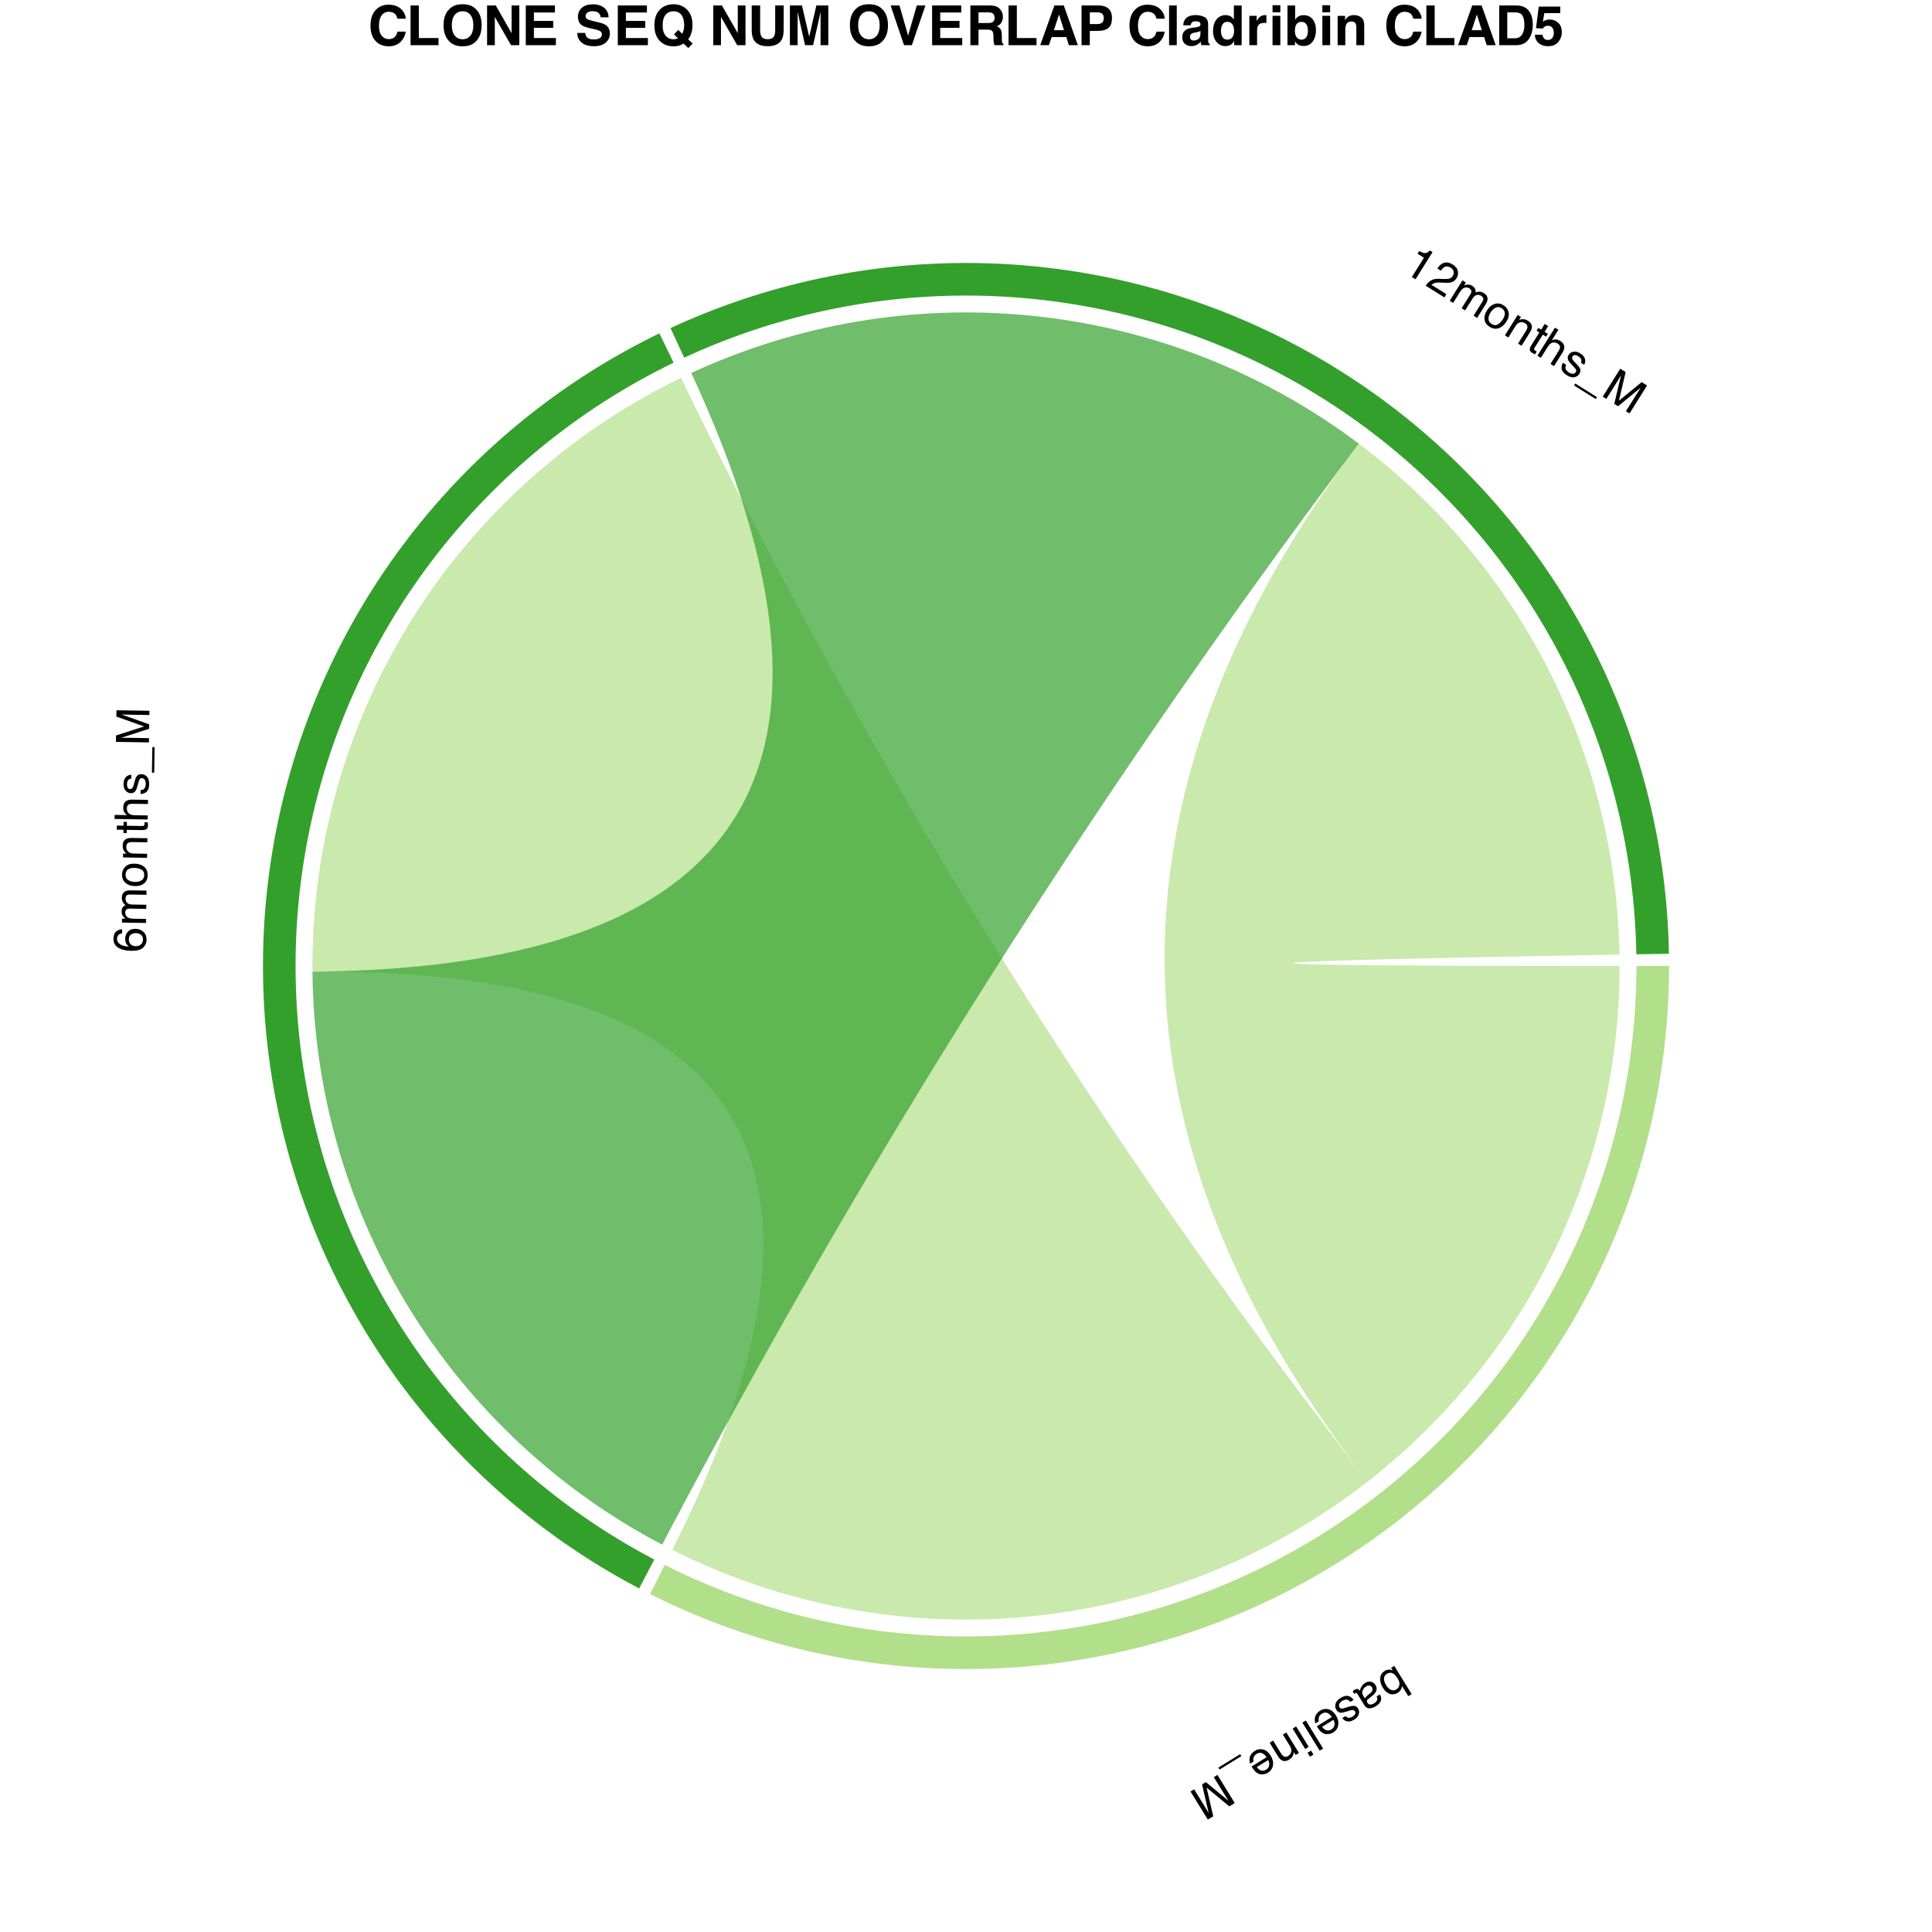<?xml version="1.0" encoding="UTF-8"?>
<svg xmlns="http://www.w3.org/2000/svg" xmlns:xlink="http://www.w3.org/1999/xlink" width="504pt" height="504pt" viewBox="0 0 504 504" version="1.1">
<defs>
<g>
<symbol overflow="visible" id="glyph0-0">
<path style="stroke:none;" d="M -0.328 0.203 L 4.188 7.531 L -1.629 11.113 L -6.145 3.789 Z M -4.66 4.141 L -1.277 9.633 L 2.703 7.18 L -0.68 1.688 Z M -4.66 4.141 "/>
</symbol>
<symbol overflow="visible" id="glyph0-1">
<path style="stroke:none;" d="M 3.941 7.715 L 3.07 8.254 L 1.43 5.594 C 1.391 5.973 1.277 6.312 1.09 6.613 C 0.898 6.918 0.645 7.168 0.324 7.363 C -0.34 7.773 -1.02 7.879 -1.715 7.676 C -2.41 7.473 -3.035 6.926 -3.582 6.035 C -4.102 5.191 -4.332 4.363 -4.266 3.551 C -4.203 2.742 -3.809 2.113 -3.082 1.664 C -2.676 1.414 -2.273 1.305 -1.875 1.328 C -1.637 1.34 -1.344 1.418 -0.996 1.555 L -1.418 0.875 L -0.59 0.363 Z M -2.539 2.426 C -3.023 2.723 -3.27 3.141 -3.273 3.676 C -3.277 4.211 -3.082 4.793 -2.691 5.426 C -2.348 5.988 -1.938 6.379 -1.469 6.598 C -1 6.82 -0.531 6.785 -0.062 6.496 C 0.344 6.242 0.609 5.871 0.73 5.379 C 0.852 4.887 0.699 4.293 0.27 3.598 C -0.039 3.098 -0.355 2.727 -0.672 2.492 C -1.27 2.051 -1.895 2.027 -2.539 2.426 Z M -2.539 2.426 "/>
</symbol>
<symbol overflow="visible" id="glyph0-2">
<path style="stroke:none;" d="M -0.469 2.25 C -0.629 1.992 -0.852 1.848 -1.133 1.812 C -1.414 1.781 -1.684 1.844 -1.945 2.004 C -2.262 2.199 -2.523 2.461 -2.727 2.789 C -3.078 3.34 -3.082 3.891 -2.742 4.441 L -2.297 5.164 C -2.23 5.027 -2.121 4.883 -1.98 4.73 C -1.836 4.578 -1.684 4.438 -1.531 4.316 L -1.031 3.91 C -0.73 3.668 -0.527 3.449 -0.422 3.254 C -0.242 2.93 -0.258 2.594 -0.469 2.25 Z M -1.527 5.406 C -1.715 5.562 -1.801 5.734 -1.781 5.922 C -1.77 6.027 -1.719 6.152 -1.629 6.305 C -1.441 6.609 -1.195 6.766 -0.891 6.77 C -0.59 6.773 -0.234 6.648 0.172 6.398 C 0.641 6.109 0.895 5.777 0.938 5.406 C 0.961 5.199 0.902 4.945 0.766 4.648 L 1.605 4.133 C 1.992 4.801 2.062 5.391 1.809 5.902 C 1.559 6.414 1.16 6.836 0.621 7.168 C -0.008 7.555 -0.594 7.75 -1.133 7.754 C -1.668 7.754 -2.094 7.5 -2.406 6.996 L -4.301 3.918 C -4.359 3.824 -4.426 3.762 -4.5 3.73 C -4.57 3.695 -4.668 3.719 -4.793 3.793 C -4.832 3.816 -4.875 3.848 -4.922 3.883 C -4.969 3.918 -5.02 3.961 -5.07 4.004 L -5.477 3.34 C -5.363 3.215 -5.27 3.125 -5.203 3.07 C -5.137 3.016 -5.039 2.949 -4.914 2.871 C -4.605 2.68 -4.312 2.652 -4.039 2.785 C -3.895 2.855 -3.738 2.988 -3.578 3.184 C -3.543 2.832 -3.41 2.461 -3.176 2.074 C -2.941 1.688 -2.617 1.367 -2.207 1.113 C -1.711 0.809 -1.211 0.707 -0.711 0.816 C -0.211 0.922 0.176 1.203 0.453 1.652 C 0.758 2.148 0.844 2.629 0.703 3.094 C 0.562 3.555 0.258 3.973 -0.207 4.348 Z M -1.527 5.406 "/>
</symbol>
<symbol overflow="visible" id="glyph0-3">
<path style="stroke:none;" d="M -0.16 2.41 C -0.371 2.129 -0.586 1.945 -0.809 1.859 C -1.211 1.711 -1.695 1.809 -2.254 2.152 C -2.586 2.355 -2.832 2.609 -2.996 2.91 C -3.16 3.211 -3.148 3.512 -2.961 3.816 C -2.82 4.043 -2.613 4.156 -2.336 4.152 C -2.16 4.145 -1.852 4.07 -1.41 3.934 L -0.586 3.672 C -0.062 3.504 0.352 3.422 0.656 3.43 C 1.191 3.434 1.59 3.652 1.855 4.082 C 2.168 4.586 2.234 5.109 2.066 5.645 C 1.895 6.184 1.5 6.641 0.883 7.02 C 0.078 7.516 -0.645 7.637 -1.293 7.383 C -1.699 7.223 -2.008 6.965 -2.215 6.617 L -1.367 6.094 C -1.223 6.285 -1.039 6.426 -0.809 6.516 C -0.457 6.625 -0.027 6.52 0.48 6.207 C 0.82 6 1.039 5.777 1.133 5.539 C 1.227 5.301 1.207 5.074 1.078 4.863 C 0.934 4.629 0.703 4.516 0.387 4.516 C 0.203 4.516 -0.035 4.562 -0.336 4.66 L -1.02 4.883 C -1.762 5.121 -2.285 5.238 -2.594 5.227 C -3.086 5.211 -3.48 4.961 -3.785 4.469 C -4.078 3.992 -4.152 3.469 -4.004 2.902 C -3.855 2.332 -3.414 1.82 -2.676 1.367 C -1.879 0.875 -1.207 0.711 -0.652 0.867 C -0.098 1.023 0.352 1.359 0.703 1.879 Z M -0.16 2.41 "/>
</symbol>
<symbol overflow="visible" id="glyph0-4">
<path style="stroke:none;" d="M 0.484 7.238 C 0.105 7.473 -0.316 7.609 -0.785 7.652 C -1.25 7.691 -1.66 7.629 -2.023 7.461 C -2.367 7.305 -2.68 7.062 -2.961 6.742 C -3.168 6.527 -3.438 6.152 -3.77 5.613 L 0.148 3.199 C -0.203 2.668 -0.598 2.312 -1.039 2.133 C -1.48 1.953 -1.953 2.016 -2.457 2.324 C -2.926 2.613 -3.203 3 -3.293 3.48 C -3.34 3.758 -3.324 4.035 -3.246 4.312 L -4.129 4.859 C -4.227 4.648 -4.285 4.383 -4.301 4.059 C -4.32 3.738 -4.293 3.449 -4.227 3.195 C -4.117 2.762 -3.891 2.375 -3.543 2.031 C -3.359 1.848 -3.133 1.668 -2.859 1.5 C -2.195 1.09 -1.48 0.984 -0.723 1.184 C 0.039 1.383 0.688 1.918 1.223 2.789 C 1.754 3.648 1.949 4.488 1.812 5.312 C 1.68 6.133 1.234 6.777 0.484 7.238 Z M -2.406 5.758 C -2.129 6.125 -1.852 6.383 -1.574 6.531 C -1.062 6.812 -0.52 6.777 0.055 6.422 C 0.469 6.168 0.723 5.805 0.816 5.336 C 0.914 4.867 0.828 4.398 0.562 3.926 Z M -2.406 5.758 "/>
</symbol>
<symbol overflow="visible" id="glyph0-5">
<path style="stroke:none;" d="M 3.832 7.75 L 2.934 8.301 L -1.582 0.973 L -0.684 0.422 Z M 3.832 7.75 "/>
</symbol>
<symbol overflow="visible" id="glyph0-6">
<path style="stroke:none;" d="M 2.617 5.723 L 1.707 6.285 L -1.57 0.969 L -0.66 0.406 Z M 3.859 7.734 L 2.945 8.297 L 2.316 7.277 L 3.23 6.715 Z M 3.859 7.734 "/>
</symbol>
<symbol overflow="visible" id="glyph0-7">
<path style="stroke:none;" d="M 2.633 5.746 L 1.781 6.273 L 1.312 5.516 C 1.254 5.984 1.125 6.375 0.926 6.684 C 0.727 6.996 0.457 7.258 0.109 7.469 C -0.648 7.938 -1.324 7.988 -1.914 7.625 C -2.238 7.426 -2.57 7.055 -2.902 6.516 L -5.012 3.09 L -4.102 2.527 L -2.023 5.895 C -1.824 6.219 -1.613 6.453 -1.395 6.594 C -1.031 6.828 -0.637 6.816 -0.219 6.559 C -0.008 6.426 0.156 6.297 0.266 6.168 C 0.465 5.945 0.59 5.664 0.641 5.332 C 0.684 5.062 0.668 4.82 0.598 4.605 C 0.527 4.391 0.383 4.105 0.168 3.758 L -1.555 0.961 L -0.66 0.406 Z M 2.633 5.746 "/>
</symbol>
<symbol overflow="visible" id="glyph0-8">
<path style="stroke:none;" d="M -0.785 -1.277 L -0.477 -0.773 L -6.156 2.73 L -6.469 2.227 Z M -0.785 -1.277 "/>
</symbol>
<symbol overflow="visible" id="glyph0-9">
<path style="stroke:none;" d="M 3.762 7.793 L 2.34 8.668 L -3.582 3.77 L -1.852 11.254 L -3.262 12.121 L -7.777 4.793 L -6.832 4.211 L -4.168 8.535 C -4.074 8.688 -3.926 8.938 -3.719 9.285 C -3.512 9.637 -3.289 10.008 -3.043 10.406 L -4.762 2.938 L -3.781 2.332 L 2.133 7.215 L 1.996 6.988 C 1.883 6.809 1.711 6.539 1.477 6.176 C 1.242 5.812 1.07 5.547 0.965 5.371 L -1.699 1.047 L -0.754 0.465 Z M 3.762 7.793 "/>
</symbol>
<symbol overflow="visible" id="glyph1-0">
<path style="stroke:none;" d="M 0.008 -0.387 L -8.602 -0.527 L -8.488 -7.355 L 0.117 -7.219 Z M -0.98 -6.156 L -7.43 -6.262 L -7.504 -1.586 L -1.055 -1.48 Z M -0.98 -6.156 "/>
</symbol>
<symbol overflow="visible" id="glyph1-1">
<path style="stroke:none;" d="M -8.367 -3.645 C -8.352 -4.582 -8.098 -5.23 -7.605 -5.594 C -7.113 -5.953 -6.609 -6.133 -6.094 -6.121 L -6.113 -5.078 C -6.445 -5.023 -6.707 -4.926 -6.895 -4.793 C -7.25 -4.547 -7.434 -4.164 -7.441 -3.648 C -7.453 -3.059 -7.188 -2.586 -6.648 -2.23 C -6.109 -1.871 -5.332 -1.668 -4.316 -1.609 C -4.668 -1.859 -4.93 -2.168 -5.098 -2.539 C -5.25 -2.875 -5.32 -3.254 -5.316 -3.668 C -5.305 -4.371 -5.07 -4.98 -4.609 -5.496 C -4.152 -6.012 -3.48 -6.262 -2.59 -6.246 C -1.828 -6.234 -1.156 -5.977 -0.578 -5.473 C 0.004 -4.965 0.285 -4.254 0.27 -3.336 C 0.258 -2.551 -0.051 -1.879 -0.656 -1.316 C -1.262 -0.758 -2.27 -0.488 -3.68 -0.512 C -4.723 -0.527 -5.602 -0.668 -6.324 -0.934 C -7.707 -1.445 -8.391 -2.348 -8.367 -3.645 Z M -0.664 -3.445 C -0.656 -4 -0.836 -4.418 -1.203 -4.699 C -1.574 -4.98 -2.012 -5.125 -2.52 -5.133 C -2.949 -5.141 -3.359 -5.023 -3.754 -4.785 C -4.145 -4.543 -4.348 -4.102 -4.355 -3.453 C -4.363 -3 -4.219 -2.598 -3.926 -2.254 C -3.629 -1.906 -3.18 -1.727 -2.574 -1.719 C -2.043 -1.711 -1.594 -1.855 -1.227 -2.16 C -0.859 -2.465 -0.676 -2.895 -0.664 -3.445 Z M -0.664 -3.445 "/>
</symbol>
<symbol overflow="visible" id="glyph1-2">
<path style="stroke:none;" d="M -6.262 -0.875 L -6.246 -1.918 L -5.355 -1.902 C -5.66 -2.156 -5.879 -2.387 -6.016 -2.594 C -6.25 -2.945 -6.363 -3.34 -6.355 -3.781 C -6.348 -4.281 -6.219 -4.684 -5.969 -4.984 C -5.824 -5.152 -5.613 -5.305 -5.34 -5.441 C -5.672 -5.684 -5.914 -5.961 -6.07 -6.281 C -6.23 -6.602 -6.305 -6.957 -6.297 -7.352 C -6.285 -8.195 -5.969 -8.762 -5.355 -9.059 C -5.023 -9.219 -4.582 -9.293 -4.027 -9.281 L 0.148 -9.215 L 0.133 -8.121 L -4.227 -8.191 C -4.645 -8.199 -4.934 -8.098 -5.094 -7.891 C -5.254 -7.684 -5.336 -7.43 -5.34 -7.129 C -5.348 -6.715 -5.215 -6.359 -4.941 -6.055 C -4.668 -5.75 -4.211 -5.594 -3.562 -5.582 L 0.09 -5.523 L 0.07 -4.453 L -4.023 -4.52 C -4.449 -4.527 -4.762 -4.48 -4.957 -4.383 C -5.254 -4.227 -5.402 -3.93 -5.41 -3.492 C -5.418 -3.094 -5.27 -2.73 -4.965 -2.398 C -4.664 -2.066 -4.105 -1.895 -3.297 -1.883 L 0.031 -1.828 L 0.012 -0.773 Z M -6.262 -0.875 "/>
</symbol>
<symbol overflow="visible" id="glyph1-3">
<path style="stroke:none;" d="M -0.625 -3.273 C -0.613 -3.973 -0.871 -4.457 -1.398 -4.727 C -1.922 -4.992 -2.508 -5.133 -3.156 -5.145 C -3.742 -5.152 -4.223 -5.066 -4.59 -4.887 C -5.176 -4.598 -5.473 -4.09 -5.484 -3.363 C -5.496 -2.719 -5.254 -2.246 -4.77 -1.945 C -4.281 -1.645 -3.688 -1.488 -2.992 -1.477 C -2.324 -1.469 -1.766 -1.605 -1.316 -1.891 C -0.867 -2.176 -0.637 -2.637 -0.625 -3.273 Z M -6.402 -3.41 C -6.391 -4.219 -6.109 -4.895 -5.562 -5.445 C -5.012 -5.996 -4.215 -6.262 -3.168 -6.246 C -2.156 -6.23 -1.324 -5.969 -0.672 -5.465 C -0.02 -4.965 0.297 -4.195 0.281 -3.16 C 0.266 -2.297 -0.039 -1.617 -0.629 -1.117 C -1.223 -0.621 -2.012 -0.379 -2.992 -0.395 C -4.047 -0.41 -4.883 -0.691 -5.5 -1.238 C -6.117 -1.781 -6.418 -2.508 -6.402 -3.41 Z M -6.402 -3.41 "/>
</symbol>
<symbol overflow="visible" id="glyph1-4">
<path style="stroke:none;" d="M -6.262 -0.875 L -6.246 -1.875 L -5.355 -1.863 C -5.719 -2.164 -5.977 -2.484 -6.133 -2.816 C -6.285 -3.152 -6.359 -3.523 -6.352 -3.93 C -6.34 -4.82 -6.02 -5.418 -5.395 -5.719 C -5.051 -5.887 -4.562 -5.965 -3.93 -5.953 L 0.094 -5.887 L 0.078 -4.816 L -3.875 -4.879 C -4.258 -4.887 -4.57 -4.836 -4.805 -4.727 C -5.199 -4.543 -5.398 -4.207 -5.406 -3.715 C -5.41 -3.465 -5.391 -3.258 -5.34 -3.098 C -5.258 -2.809 -5.094 -2.551 -4.84 -2.328 C -4.633 -2.148 -4.422 -2.031 -4.203 -1.977 C -3.984 -1.918 -3.668 -1.887 -3.258 -1.883 L 0.031 -1.828 L 0.012 -0.773 Z M -6.262 -0.875 "/>
</symbol>
<symbol overflow="visible" id="glyph1-5">
<path style="stroke:none;" d="M -8.012 -1.113 L -7.992 -2.18 L -6.242 -2.152 L -6.227 -3.152 L -5.363 -3.141 L -5.379 -2.137 L -1.285 -2.07 C -1.066 -2.066 -0.918 -2.141 -0.844 -2.289 C -0.797 -2.371 -0.773 -2.504 -0.77 -2.695 C -0.77 -2.746 -0.77 -2.801 -0.77 -2.859 C -0.773 -2.918 -0.777 -2.988 -0.781 -3.066 L 0.051 -3.051 C 0.082 -2.93 0.105 -2.805 0.121 -2.672 C 0.133 -2.543 0.137 -2.402 0.137 -2.25 C 0.129 -1.758 -0.004 -1.426 -0.258 -1.254 C -0.512 -1.082 -0.84 -1 -1.242 -1.004 L -5.398 -1.07 L -5.41 -0.223 L -6.273 -0.234 L -6.258 -1.086 Z M -8.012 -1.113 "/>
</symbol>
<symbol overflow="visible" id="glyph1-6">
<path style="stroke:none;" d="M -8.625 -0.914 L -8.605 -1.969 L -5.395 -1.914 C -5.707 -2.172 -5.926 -2.398 -6.051 -2.602 C -6.27 -2.945 -6.375 -3.367 -6.367 -3.875 C -6.352 -4.785 -6.023 -5.398 -5.383 -5.711 C -5.031 -5.883 -4.547 -5.961 -3.93 -5.953 L 0.094 -5.887 L 0.078 -4.805 L -3.879 -4.867 C -4.34 -4.875 -4.676 -4.82 -4.895 -4.707 C -5.242 -4.523 -5.418 -4.168 -5.426 -3.641 C -5.434 -3.203 -5.289 -2.801 -4.996 -2.441 C -4.699 -2.082 -4.133 -1.895 -3.297 -1.883 L 0.031 -1.828 L 0.012 -0.773 Z M -8.625 -0.914 "/>
</symbol>
<symbol overflow="visible" id="glyph1-7">
<path style="stroke:none;" d="M -1.945 -1.434 C -1.594 -1.457 -1.324 -1.543 -1.133 -1.684 C -0.789 -1.941 -0.613 -2.402 -0.602 -3.059 C -0.594 -3.449 -0.676 -3.793 -0.84 -4.094 C -1.004 -4.391 -1.266 -4.543 -1.621 -4.551 C -1.891 -4.555 -2.098 -4.438 -2.242 -4.203 C -2.328 -4.051 -2.434 -3.754 -2.555 -3.305 L -2.777 -2.473 C -2.918 -1.938 -3.074 -1.547 -3.242 -1.293 C -3.535 -0.844 -3.934 -0.625 -4.438 -0.633 C -5.031 -0.645 -5.508 -0.867 -5.867 -1.301 C -6.227 -1.734 -6.402 -2.312 -6.391 -3.035 C -6.375 -3.98 -6.086 -4.656 -5.527 -5.066 C -5.172 -5.32 -4.789 -5.441 -4.383 -5.426 L -4.398 -4.43 C -4.637 -4.414 -4.855 -4.336 -5.055 -4.191 C -5.336 -3.953 -5.48 -3.535 -5.492 -2.938 C -5.496 -2.539 -5.426 -2.234 -5.277 -2.027 C -5.129 -1.82 -4.93 -1.715 -4.68 -1.711 C -4.406 -1.707 -4.184 -1.836 -4.016 -2.105 C -3.914 -2.258 -3.824 -2.488 -3.746 -2.793 L -3.566 -3.484 C -3.371 -4.238 -3.184 -4.746 -3.008 -5 C -2.73 -5.406 -2.305 -5.605 -1.727 -5.594 C -1.168 -5.586 -0.688 -5.367 -0.289 -4.938 C 0.109 -4.508 0.301 -3.855 0.289 -2.988 C 0.273 -2.055 0.051 -1.398 -0.379 -1.016 C -0.809 -0.633 -1.336 -0.438 -1.961 -0.418 Z M -1.945 -1.434 "/>
</symbol>
<symbol overflow="visible" id="glyph1-8">
<path style="stroke:none;" d="M 1.5 0.023 L 0.906 0.016 L 1.016 -6.66 L 1.609 -6.648 Z M 1.5 0.023 "/>
</symbol>
<symbol overflow="visible" id="glyph1-9">
<path style="stroke:none;" d="M -8.594 -1.023 L -8.566 -2.691 L -1.25 -5.047 L -8.484 -7.621 L -8.457 -9.273 L 0.148 -9.133 L 0.129 -8.027 L -4.949 -8.109 C -5.125 -8.113 -5.418 -8.121 -5.824 -8.133 C -6.23 -8.148 -6.664 -8.16 -7.129 -8.168 L 0.09 -5.594 L 0.07 -4.441 L -7.227 -2.086 L -6.965 -2.082 C -6.754 -2.078 -6.43 -2.078 -6 -2.082 C -5.566 -2.082 -5.25 -2.082 -5.047 -2.078 L 0.031 -1.996 L 0.016 -0.883 Z M -8.594 -1.023 "/>
</symbol>
<symbol overflow="visible" id="glyph2-0">
<path style="stroke:none;" d="M 0.328 0.207 L 4.898 -7.09 L 10.688 -3.461 L 6.117 3.832 Z M 5.777 2.348 L 9.203 -3.121 L 5.238 -5.602 L 1.812 -0.137 Z M 5.777 2.348 "/>
</symbol>
<symbol overflow="visible" id="glyph2-1">
<path style="stroke:none;" d="M 4.129 -4.426 L 4.559 -5.109 C 5.242 -4.77 5.758 -4.59 6.105 -4.578 C 6.453 -4.566 6.859 -4.797 7.332 -5.266 L 8.035 -4.824 L 3.602 2.254 L 2.645 1.66 L 5.801 -3.375 Z M 4.129 -4.426 "/>
</symbol>
<symbol overflow="visible" id="glyph2-2">
<path style="stroke:none;" d="M 0.316 0.199 C 0.734 -0.391 1.195 -0.848 1.699 -1.16 C 2.203 -1.477 2.891 -1.621 3.762 -1.59 L 5.062 -1.543 C 5.645 -1.523 6.074 -1.551 6.359 -1.617 C 6.801 -1.723 7.133 -1.949 7.355 -2.305 C 7.617 -2.719 7.699 -3.125 7.602 -3.523 C 7.504 -3.922 7.25 -4.25 6.836 -4.512 C 6.223 -4.895 5.656 -4.93 5.129 -4.613 C 4.848 -4.441 4.562 -4.141 4.273 -3.711 L 3.367 -4.281 C 3.766 -4.895 4.195 -5.324 4.656 -5.578 C 5.477 -6.023 6.375 -5.941 7.355 -5.328 C 8.168 -4.816 8.629 -4.223 8.727 -3.547 C 8.828 -2.871 8.707 -2.266 8.371 -1.727 C 8.012 -1.156 7.508 -0.797 6.855 -0.641 C 6.477 -0.551 5.883 -0.527 5.074 -0.57 L 4.156 -0.617 C 3.719 -0.641 3.359 -0.633 3.07 -0.586 C 2.559 -0.504 2.152 -0.316 1.844 -0.02 L 5.727 2.414 L 5.199 3.258 Z M 0.316 0.199 "/>
</symbol>
<symbol overflow="visible" id="glyph2-3">
<path style="stroke:none;" d="M 3.988 -4.906 L 4.871 -4.352 L 4.398 -3.598 C 4.773 -3.727 5.086 -3.797 5.332 -3.809 C 5.754 -3.824 6.152 -3.719 6.523 -3.484 C 6.949 -3.219 7.223 -2.898 7.352 -2.527 C 7.422 -2.316 7.445 -2.059 7.418 -1.754 C 7.797 -1.914 8.16 -1.98 8.516 -1.949 C 8.871 -1.918 9.215 -1.797 9.547 -1.59 C 10.262 -1.141 10.59 -0.578 10.523 0.102 C 10.488 0.465 10.324 0.883 10.027 1.355 L 7.809 4.895 L 6.883 4.312 L 9.195 0.617 C 9.418 0.266 9.48 -0.035 9.387 -0.277 C 9.293 -0.52 9.121 -0.723 8.863 -0.883 C 8.512 -1.102 8.137 -1.176 7.738 -1.098 C 7.336 -1.023 6.965 -0.707 6.621 -0.16 L 4.684 2.934 L 3.773 2.363 L 5.949 -1.105 C 6.176 -1.465 6.297 -1.758 6.312 -1.977 C 6.332 -2.309 6.16 -2.594 5.789 -2.824 C 5.449 -3.035 5.062 -3.098 4.621 -3.008 C 4.18 -2.922 3.746 -2.535 3.316 -1.848 L 1.551 0.973 L 0.656 0.41 Z M 3.988 -4.906 "/>
</symbol>
<symbol overflow="visible" id="glyph2-4">
<path style="stroke:none;" d="M 3.125 1.156 C 3.719 1.527 4.266 1.559 4.766 1.25 C 5.27 0.938 5.691 0.508 6.035 -0.043 C 6.348 -0.539 6.52 -0.992 6.555 -1.402 C 6.609 -2.051 6.332 -2.566 5.715 -2.953 C 5.168 -3.297 4.641 -3.336 4.133 -3.074 C 3.621 -2.812 3.184 -2.387 2.812 -1.797 C 2.457 -1.23 2.289 -0.684 2.301 -0.148 C 2.312 0.383 2.586 0.82 3.125 1.156 Z M 6.23 -3.715 C 6.914 -3.285 7.352 -2.695 7.539 -1.941 C 7.727 -1.188 7.539 -0.367 6.984 0.52 C 6.445 1.375 5.793 1.953 5.027 2.25 C 4.258 2.547 3.438 2.422 2.559 1.875 C 1.828 1.414 1.402 0.805 1.281 0.039 C 1.16 -0.727 1.363 -1.523 1.887 -2.359 C 2.445 -3.254 3.117 -3.82 3.902 -4.066 C 4.688 -4.312 5.465 -4.195 6.23 -3.715 Z M 6.23 -3.715 "/>
</symbol>
<symbol overflow="visible" id="glyph2-5">
<path style="stroke:none;" d="M 3.988 -4.906 L 4.836 -4.375 L 4.363 -3.621 C 4.809 -3.773 5.215 -3.832 5.582 -3.789 C 5.949 -3.75 6.305 -3.621 6.648 -3.406 C 7.402 -2.934 7.75 -2.352 7.684 -1.656 C 7.648 -1.277 7.465 -0.82 7.129 -0.285 L 4.988 3.125 L 4.082 2.559 L 6.18 -0.793 C 6.383 -1.117 6.5 -1.41 6.527 -1.668 C 6.578 -2.098 6.395 -2.445 5.977 -2.707 C 5.766 -2.84 5.578 -2.926 5.414 -2.969 C 5.125 -3.051 4.816 -3.039 4.496 -2.938 C 4.238 -2.855 4.027 -2.734 3.863 -2.574 C 3.703 -2.414 3.512 -2.164 3.293 -1.816 L 1.551 0.973 L 0.656 0.41 Z M 3.988 -4.906 "/>
</symbol>
<symbol overflow="visible" id="glyph2-6">
<path style="stroke:none;" d="M 5.098 -6.281 L 6 -5.715 L 5.07 -4.23 L 5.918 -3.695 L 5.461 -2.965 L 4.613 -3.5 L 2.438 -0.027 C 2.32 0.156 2.309 0.32 2.395 0.461 C 2.441 0.543 2.543 0.633 2.707 0.734 C 2.75 0.762 2.797 0.789 2.848 0.82 C 2.898 0.848 2.957 0.883 3.027 0.914 L 2.586 1.621 C 2.465 1.586 2.344 1.543 2.227 1.484 C 2.105 1.43 1.984 1.359 1.855 1.277 C 1.438 1.016 1.219 0.734 1.207 0.426 C 1.191 0.121 1.289 -0.203 1.504 -0.543 L 3.707 -4.066 L 2.988 -4.516 L 3.445 -5.246 L 4.168 -4.793 Z M 5.098 -6.281 "/>
</symbol>
<symbol overflow="visible" id="glyph2-7">
<path style="stroke:none;" d="M 5.242 -6.906 L 6.137 -6.348 L 4.43 -3.629 C 4.809 -3.762 5.117 -3.832 5.355 -3.836 C 5.762 -3.844 6.18 -3.711 6.609 -3.441 C 7.383 -2.961 7.734 -2.363 7.672 -1.652 C 7.637 -1.262 7.457 -0.809 7.129 -0.285 L 4.988 3.125 L 4.07 2.551 L 6.172 -0.801 C 6.418 -1.191 6.547 -1.508 6.562 -1.754 C 6.582 -2.145 6.367 -2.48 5.922 -2.762 C 5.551 -2.996 5.133 -3.078 4.672 -3.012 C 4.211 -2.945 3.762 -2.559 3.316 -1.848 L 1.551 0.973 L 0.656 0.41 Z M 5.242 -6.906 "/>
</symbol>
<symbol overflow="visible" id="glyph2-8">
<path style="stroke:none;" d="M 2.23 -0.926 C 2.07 -0.609 2.004 -0.336 2.027 -0.098 C 2.07 0.332 2.371 0.719 2.926 1.066 C 3.258 1.273 3.594 1.383 3.938 1.398 C 4.277 1.41 4.543 1.27 4.73 0.969 C 4.875 0.738 4.883 0.5 4.758 0.258 C 4.672 0.102 4.469 -0.141 4.148 -0.477 L 3.551 -1.102 C 3.168 -1.496 2.914 -1.832 2.785 -2.105 C 2.555 -2.59 2.57 -3.043 2.84 -3.469 C 3.152 -3.973 3.59 -4.266 4.148 -4.352 C 4.703 -4.434 5.289 -4.285 5.902 -3.902 C 6.703 -3.398 7.133 -2.801 7.191 -2.109 C 7.227 -1.672 7.133 -1.285 6.91 -0.945 L 6.066 -1.473 C 6.176 -1.688 6.223 -1.914 6.199 -2.16 C 6.141 -2.523 5.859 -2.863 5.352 -3.18 C 5.016 -3.391 4.719 -3.488 4.465 -3.469 C 4.211 -3.449 4.016 -3.332 3.883 -3.117 C 3.738 -2.887 3.738 -2.629 3.879 -2.348 C 3.957 -2.184 4.109 -1.988 4.328 -1.762 L 4.828 -1.25 C 5.371 -0.691 5.707 -0.27 5.836 0.012 C 6.039 0.457 5.988 0.926 5.68 1.418 C 5.383 1.891 4.949 2.188 4.375 2.305 C 3.801 2.426 3.145 2.254 2.41 1.793 C 1.617 1.297 1.172 0.766 1.066 0.203 C 0.961 -0.363 1.062 -0.918 1.375 -1.465 Z M 2.23 -0.926 "/>
</symbol>
<symbol overflow="visible" id="glyph2-9">
<path style="stroke:none;" d="M -0.797 1.27 L -0.48 0.77 L 5.172 4.312 L 4.859 4.816 Z M -0.797 1.27 "/>
</symbol>
<symbol overflow="visible" id="glyph2-10">
<path style="stroke:none;" d="M 5.32 -6.824 L 6.734 -5.938 L 4.965 1.543 L 10.91 -3.32 L 12.312 -2.441 L 7.742 4.852 L 6.801 4.262 L 9.5 -0.043 C 9.594 -0.191 9.75 -0.438 9.973 -0.777 C 10.195 -1.117 10.43 -1.484 10.676 -1.875 L 4.742 2.973 L 3.762 2.359 L 5.523 -5.105 L 5.383 -4.883 C 5.27 -4.703 5.105 -4.43 4.883 -4.059 C 4.664 -3.688 4.5 -3.414 4.391 -3.242 L 1.691 1.062 L 0.75 0.469 Z M 5.32 -6.824 "/>
</symbol>
<symbol overflow="visible" id="glyph3-0">
<path style="stroke:none;" d="M 1.082 0 L 1.082 -10.363 L 9.43 -10.363 L 9.43 0 Z M 8.137 -1.293 L 8.137 -9.07 L 2.375 -9.07 L 2.375 -1.293 Z M 8.137 -1.293 "/>
</symbol>
<symbol overflow="visible" id="glyph3-1">
<path style="stroke:none;" d="M 0.648 -5.098 C 0.648 -6.906 1.133 -8.301 2.102 -9.281 C 2.945 -10.133 4.02 -10.559 5.324 -10.559 C 7.066 -10.559 8.34 -9.988 9.148 -8.844 C 9.594 -8.203 9.832 -7.559 9.863 -6.91 L 7.699 -6.91 C 7.559 -7.406 7.379 -7.785 7.156 -8.035 C 6.762 -8.484 6.18 -8.711 5.406 -8.711 C 4.621 -8.711 4 -8.395 3.543 -7.758 C 3.09 -7.125 2.863 -6.227 2.863 -5.062 C 2.863 -3.898 3.102 -3.027 3.582 -2.449 C 4.062 -1.871 4.672 -1.582 5.414 -1.582 C 6.172 -1.582 6.754 -1.832 7.152 -2.328 C 7.371 -2.594 7.555 -2.996 7.699 -3.531 L 9.844 -3.531 C 9.656 -2.402 9.176 -1.48 8.406 -0.773 C 7.633 -0.066 6.648 0.289 5.441 0.289 C 3.953 0.289 2.781 -0.191 1.926 -1.145 C 1.074 -2.105 0.648 -3.426 0.648 -5.098 Z M 0.648 -5.098 "/>
</symbol>
<symbol overflow="visible" id="glyph3-2">
<path style="stroke:none;" d="M 1.098 -10.363 L 3.262 -10.363 L 3.262 -1.863 L 8.395 -1.863 L 8.395 0 L 1.098 0 Z M 1.098 -10.363 "/>
</symbol>
<symbol overflow="visible" id="glyph3-3">
<path style="stroke:none;" d="M 5.68 -1.547 C 6.539 -1.547 7.219 -1.863 7.723 -2.496 C 8.227 -3.129 8.48 -4.027 8.48 -5.195 C 8.48 -6.359 8.227 -7.258 7.723 -7.891 C 7.219 -8.527 6.539 -8.844 5.68 -8.844 C 4.824 -8.844 4.141 -8.527 3.629 -7.895 C 3.117 -7.262 2.863 -6.363 2.863 -5.195 C 2.863 -4.027 3.117 -3.129 3.629 -2.496 C 4.141 -1.863 4.824 -1.547 5.68 -1.547 Z M 10.645 -5.195 C 10.645 -3.336 10.121 -1.91 9.078 -0.922 C 8.293 -0.113 7.164 0.289 5.68 0.289 C 4.199 0.289 3.066 -0.113 2.285 -0.922 C 1.234 -1.91 0.711 -3.336 0.711 -5.195 C 0.711 -7.094 1.234 -8.52 2.285 -9.473 C 3.066 -10.277 4.199 -10.68 5.68 -10.68 C 7.16 -10.68 8.293 -10.277 9.078 -9.473 C 10.121 -8.52 10.645 -7.094 10.645 -5.195 Z M 10.645 -5.195 "/>
</symbol>
<symbol overflow="visible" id="glyph3-4">
<path style="stroke:none;" d="M 1.062 -10.363 L 3.332 -10.363 L 7.461 -3.129 L 7.461 -10.363 L 9.477 -10.363 L 9.477 0 L 7.312 0 L 3.078 -7.363 L 3.078 0 L 1.062 0 Z M 1.062 -10.363 "/>
</symbol>
<symbol overflow="visible" id="glyph3-5">
<path style="stroke:none;" d="M 8.762 -8.527 L 3.277 -8.527 L 3.277 -6.328 L 8.312 -6.328 L 8.312 -4.527 L 3.277 -4.527 L 3.277 -1.863 L 9.016 -1.863 L 9.016 0 L 1.16 0 L 1.16 -10.363 L 8.762 -10.363 Z M 8.762 -8.527 "/>
</symbol>
<symbol overflow="visible" id="glyph3-6">
<g>
</g>
</symbol>
<symbol overflow="visible" id="glyph3-7">
<path style="stroke:none;" d="M 2.664 -3.199 C 2.73 -2.727 2.859 -2.371 3.051 -2.137 C 3.402 -1.711 4.004 -1.496 4.859 -1.496 C 5.371 -1.496 5.785 -1.555 6.102 -1.668 C 6.707 -1.883 7.012 -2.281 7.012 -2.867 C 7.012 -3.211 6.859 -3.477 6.559 -3.664 C 6.258 -3.848 5.789 -4.008 5.148 -4.148 L 4.051 -4.395 C 2.973 -4.637 2.227 -4.902 1.812 -5.188 C 1.113 -5.668 0.766 -6.414 0.766 -7.434 C 0.766 -8.359 1.105 -9.133 1.777 -9.746 C 2.453 -10.359 3.445 -10.664 4.754 -10.664 C 5.844 -10.664 6.777 -10.375 7.547 -9.797 C 8.32 -9.219 8.723 -8.379 8.762 -7.277 L 6.68 -7.277 C 6.641 -7.902 6.371 -8.344 5.863 -8.605 C 5.527 -8.777 5.105 -8.867 4.605 -8.867 C 4.047 -8.867 3.602 -8.754 3.27 -8.527 C 2.938 -8.305 2.77 -7.988 2.77 -7.586 C 2.77 -7.215 2.934 -6.941 3.262 -6.758 C 3.473 -6.637 3.922 -6.492 4.613 -6.328 L 6.398 -5.898 C 7.18 -5.711 7.773 -5.461 8.172 -5.148 C 8.789 -4.66 9.098 -3.953 9.098 -3.031 C 9.098 -2.082 8.734 -1.297 8.012 -0.672 C 7.289 -0.047 6.266 0.266 4.941 0.266 C 3.594 0.266 2.531 -0.039 1.758 -0.656 C 0.984 -1.273 0.598 -2.121 0.598 -3.199 Z M 2.664 -3.199 "/>
</symbol>
<symbol overflow="visible" id="glyph3-8">
<path style="stroke:none;" d="M 5.66 -1.547 C 5.91 -1.547 6.148 -1.578 6.379 -1.637 C 6.504 -1.672 6.664 -1.73 6.863 -1.812 L 5.816 -2.812 L 6.934 -3.98 L 7.98 -2.98 C 8.145 -3.32 8.258 -3.613 8.324 -3.867 C 8.426 -4.246 8.48 -4.691 8.48 -5.195 C 8.48 -6.359 8.242 -7.258 7.766 -7.891 C 7.289 -8.527 6.594 -8.844 5.68 -8.844 C 4.824 -8.844 4.141 -8.539 3.629 -7.93 C 3.117 -7.32 2.863 -6.41 2.863 -5.195 C 2.863 -3.777 3.227 -2.758 3.957 -2.145 C 4.43 -1.746 5 -1.547 5.66 -1.547 Z M 10.645 -5.352 C 10.645 -4.426 10.531 -3.652 10.309 -3.031 C 10.125 -2.434 9.855 -1.941 9.5 -1.547 L 10.695 -0.43 L 9.562 0.754 L 8.312 -0.43 C 7.93 -0.199 7.602 -0.039 7.328 0.055 C 6.863 0.211 6.309 0.289 5.66 0.289 C 4.309 0.289 3.195 -0.113 2.312 -0.922 C 1.246 -1.891 0.711 -3.316 0.711 -5.195 C 0.711 -7.09 1.258 -8.523 2.355 -9.492 C 3.25 -10.285 4.363 -10.68 5.695 -10.68 C 7.035 -10.68 8.16 -10.262 9.07 -9.422 C 10.121 -8.453 10.645 -7.094 10.645 -5.352 Z M 10.645 -5.352 "/>
</symbol>
<symbol overflow="visible" id="glyph3-9">
<path style="stroke:none;" d="M 1.098 -10.363 L 3.297 -10.363 L 3.297 -3.992 C 3.297 -3.281 3.383 -2.762 3.551 -2.434 C 3.812 -1.852 4.387 -1.562 5.266 -1.562 C 6.141 -1.562 6.711 -1.852 6.977 -2.434 C 7.145 -2.762 7.227 -3.281 7.227 -3.992 L 7.227 -10.363 L 9.43 -10.363 L 9.43 -3.992 C 9.43 -2.891 9.258 -2.035 8.914 -1.422 C 8.277 -0.297 7.062 0.266 5.266 0.266 C 3.473 0.266 2.254 -0.297 1.609 -1.422 C 1.27 -2.035 1.098 -2.891 1.098 -3.992 Z M 1.098 -10.363 "/>
</symbol>
<symbol overflow="visible" id="glyph3-10">
<path style="stroke:none;" d="M 7.965 -10.363 L 11.082 -10.363 L 11.082 0 L 9.062 0 L 9.062 -7.012 C 9.062 -7.211 9.066 -7.492 9.07 -7.855 C 9.074 -8.219 9.078 -8.5 9.078 -8.699 L 7.117 0 L 5.012 0 L 3.066 -8.699 C 3.066 -8.5 3.066 -8.219 3.074 -7.855 C 3.078 -7.492 3.078 -7.211 3.078 -7.012 L 3.078 0 L 1.062 0 L 1.062 -10.363 L 4.211 -10.363 L 6.098 -2.215 Z M 7.965 -10.363 "/>
</symbol>
<symbol overflow="visible" id="glyph3-11">
<path style="stroke:none;" d="M 7.164 -10.363 L 9.414 -10.363 L 5.879 0 L 3.832 0 L 0.332 -10.363 L 2.645 -10.363 L 4.895 -2.496 Z M 7.164 -10.363 "/>
</symbol>
<symbol overflow="visible" id="glyph3-12">
<path style="stroke:none;" d="M 3.262 -8.562 L 3.262 -5.781 L 5.715 -5.781 C 6.203 -5.781 6.57 -5.836 6.812 -5.949 C 7.242 -6.145 7.461 -6.535 7.461 -7.117 C 7.461 -7.742 7.25 -8.164 6.836 -8.383 C 6.602 -8.504 6.25 -8.562 5.781 -8.562 Z M 6.23 -10.363 C 6.957 -10.348 7.516 -10.262 7.906 -10.098 C 8.297 -9.934 8.629 -9.691 8.902 -9.371 C 9.125 -9.109 9.305 -8.82 9.438 -8.5 C 9.566 -8.18 9.633 -7.82 9.633 -7.41 C 9.633 -6.918 9.508 -6.434 9.262 -5.957 C 9.012 -5.48 8.602 -5.148 8.031 -4.949 C 8.508 -4.758 8.848 -4.484 9.047 -4.129 C 9.246 -3.777 9.344 -3.238 9.344 -2.512 L 9.344 -1.812 C 9.344 -1.34 9.363 -1.02 9.402 -0.852 C 9.457 -0.582 9.59 -0.387 9.793 -0.262 L 9.793 0 L 7.41 0 C 7.344 -0.23 7.297 -0.414 7.27 -0.555 C 7.215 -0.848 7.184 -1.145 7.18 -1.449 L 7.164 -2.41 C 7.156 -3.07 7.035 -3.512 6.801 -3.734 C 6.57 -3.953 6.137 -4.062 5.5 -4.062 L 3.262 -4.062 L 3.262 0 L 1.145 0 L 1.145 -10.363 Z M 6.23 -10.363 "/>
</symbol>
<symbol overflow="visible" id="glyph3-13">
<path style="stroke:none;" d="M 3.93 -3.918 L 6.559 -3.918 L 5.266 -7.996 Z M 4.062 -10.363 L 6.512 -10.363 L 10.18 0 L 7.832 0 L 7.164 -2.129 L 3.348 -2.129 L 2.629 0 L 0.367 0 Z M 4.062 -10.363 "/>
</symbol>
<symbol overflow="visible" id="glyph3-14">
<path style="stroke:none;" d="M 6.934 -7.066 C 6.934 -7.605 6.789 -7.988 6.508 -8.219 C 6.223 -8.449 5.828 -8.562 5.316 -8.562 L 3.297 -8.562 L 3.297 -5.512 L 5.316 -5.512 C 5.828 -5.512 6.223 -5.637 6.508 -5.887 C 6.789 -6.133 6.934 -6.527 6.934 -7.066 Z M 9.078 -7.082 C 9.078 -5.855 8.77 -4.992 8.148 -4.484 C 7.531 -3.98 6.648 -3.727 5.5 -3.727 L 3.297 -3.727 L 3.297 0 L 1.145 0 L 1.145 -10.363 L 5.66 -10.363 C 6.699 -10.363 7.531 -10.098 8.148 -9.562 C 8.766 -9.027 9.078 -8.199 9.078 -7.082 Z M 9.078 -7.082 "/>
</symbol>
<symbol overflow="visible" id="glyph3-15">
<path style="stroke:none;" d="M 2.98 0 L 0.977 0 L 0.977 -10.363 L 2.98 -10.363 Z M 2.98 0 "/>
</symbol>
<symbol overflow="visible" id="glyph3-16">
<path style="stroke:none;" d="M 5.16 -3.727 C 5.035 -3.648 4.906 -3.582 4.777 -3.531 C 4.648 -3.484 4.473 -3.438 4.246 -3.395 L 3.797 -3.312 C 3.375 -3.238 3.074 -3.145 2.891 -3.039 C 2.582 -2.855 2.426 -2.57 2.426 -2.188 C 2.426 -1.844 2.52 -1.598 2.711 -1.445 C 2.902 -1.293 3.133 -1.215 3.402 -1.215 C 3.836 -1.215 4.23 -1.344 4.594 -1.598 C 4.957 -1.852 5.148 -2.312 5.16 -2.98 Z M 3.945 -4.66 C 4.316 -4.707 4.578 -4.766 4.738 -4.836 C 5.023 -4.957 5.168 -5.148 5.168 -5.406 C 5.168 -5.719 5.059 -5.938 4.84 -6.059 C 4.621 -6.176 4.305 -6.238 3.883 -6.238 C 3.41 -6.238 3.074 -6.121 2.875 -5.887 C 2.734 -5.711 2.641 -5.477 2.594 -5.184 L 0.66 -5.184 C 0.703 -5.852 0.891 -6.402 1.223 -6.836 C 1.754 -7.508 2.664 -7.848 3.953 -7.848 C 4.789 -7.848 5.535 -7.68 6.188 -7.348 C 6.84 -7.016 7.164 -6.387 7.164 -5.465 L 7.164 -1.949 C 7.164 -1.703 7.168 -1.41 7.18 -1.062 C 7.191 -0.801 7.234 -0.621 7.297 -0.527 C 7.363 -0.434 7.461 -0.355 7.594 -0.297 L 7.594 0 L 5.414 0 C 5.352 -0.156 5.312 -0.301 5.289 -0.438 C 5.266 -0.574 5.246 -0.727 5.23 -0.898 C 4.953 -0.598 4.637 -0.344 4.273 -0.133 C 3.844 0.113 3.355 0.238 2.812 0.238 C 2.117 0.238 1.547 0.039 1.094 -0.355 C 0.641 -0.75 0.414 -1.312 0.414 -2.039 C 0.414 -2.98 0.777 -3.664 1.504 -4.086 C 1.902 -4.316 2.488 -4.48 3.262 -4.578 Z M 3.945 -4.66 "/>
</symbol>
<symbol overflow="visible" id="glyph3-17">
<path style="stroke:none;" d="M 3.762 -7.848 C 4.227 -7.848 4.637 -7.746 5 -7.539 C 5.359 -7.336 5.652 -7.055 5.879 -6.695 L 5.879 -10.348 L 7.91 -10.348 L 7.91 0 L 5.961 0 L 5.961 -1.062 C 5.676 -0.605 5.352 -0.277 4.984 -0.07 C 4.621 0.137 4.164 0.238 3.621 0.238 C 2.727 0.238 1.973 -0.121 1.359 -0.848 C 0.75 -1.57 0.441 -2.5 0.441 -3.637 C 0.441 -4.941 0.742 -5.973 1.348 -6.723 C 1.949 -7.473 2.754 -7.848 3.762 -7.848 Z M 4.199 -1.449 C 4.766 -1.449 5.195 -1.66 5.492 -2.082 C 5.785 -2.504 5.934 -3.051 5.934 -3.719 C 5.934 -4.656 5.699 -5.328 5.223 -5.73 C 4.934 -5.973 4.598 -6.098 4.211 -6.098 C 3.625 -6.098 3.195 -5.875 2.922 -5.43 C 2.648 -4.988 2.512 -4.438 2.512 -3.781 C 2.512 -3.074 2.648 -2.508 2.93 -2.086 C 3.207 -1.66 3.629 -1.449 4.199 -1.449 Z M 4.199 -1.449 "/>
</symbol>
<symbol overflow="visible" id="glyph3-18">
<path style="stroke:none;" d="M 5.098 -7.848 C 5.137 -7.848 5.168 -7.844 5.191 -7.844 C 5.219 -7.84 5.277 -7.836 5.363 -7.832 L 5.363 -5.781 C 5.238 -5.793 5.125 -5.805 5.027 -5.809 C 4.93 -5.812 4.848 -5.816 4.789 -5.816 C 3.98 -5.816 3.441 -5.551 3.164 -5.027 C 3.008 -4.73 2.934 -4.277 2.934 -3.664 L 2.934 0 L 0.914 0 L 0.914 -7.664 L 2.828 -7.664 L 2.828 -6.328 C 3.137 -6.84 3.406 -7.188 3.637 -7.375 C 4.012 -7.688 4.496 -7.848 5.098 -7.848 Z M 5.098 -7.848 "/>
</symbol>
<symbol overflow="visible" id="glyph3-19">
<path style="stroke:none;" d="M 2.996 -8.578 L 0.965 -8.578 L 0.965 -10.426 L 2.996 -10.426 Z M 0.965 -7.664 L 2.996 -7.664 L 2.996 0 L 0.965 0 Z M 0.965 -7.664 "/>
</symbol>
<symbol overflow="visible" id="glyph3-20">
<path style="stroke:none;" d="M 5.078 -7.832 C 6.086 -7.832 6.871 -7.469 7.441 -6.742 C 8.012 -6.016 8.297 -5.078 8.297 -3.93 C 8.297 -2.738 8.016 -1.754 7.453 -0.969 C 6.891 -0.188 6.105 0.203 5.098 0.203 C 4.465 0.203 3.957 0.078 3.57 -0.176 C 3.34 -0.324 3.094 -0.59 2.828 -0.965 L 2.828 0 L 0.863 0 L 0.863 -10.348 L 2.863 -10.348 L 2.863 -6.664 C 3.117 -7.02 3.395 -7.293 3.699 -7.48 C 4.059 -7.715 4.52 -7.832 5.078 -7.832 Z M 4.562 -1.449 C 5.078 -1.449 5.48 -1.656 5.766 -2.074 C 6.051 -2.492 6.195 -3.039 6.195 -3.719 C 6.195 -4.262 6.125 -4.715 5.984 -5.07 C 5.715 -5.746 5.223 -6.082 4.508 -6.082 C 3.781 -6.082 3.281 -5.75 3.008 -5.09 C 2.867 -4.738 2.797 -4.285 2.797 -3.727 C 2.797 -3.07 2.945 -2.527 3.234 -2.094 C 3.523 -1.664 3.969 -1.449 4.562 -1.449 Z M 4.562 -1.449 "/>
</symbol>
<symbol overflow="visible" id="glyph3-21">
<path style="stroke:none;" d="M 5.184 -7.848 C 5.973 -7.848 6.621 -7.641 7.125 -7.223 C 7.629 -6.809 7.883 -6.121 7.883 -5.16 L 7.883 0 L 5.828 0 L 5.828 -4.66 C 5.828 -5.062 5.773 -5.375 5.668 -5.59 C 5.469 -5.984 5.094 -6.18 4.543 -6.18 C 3.863 -6.18 3.395 -5.891 3.145 -5.316 C 3.012 -5.012 2.945 -4.621 2.945 -4.148 L 2.945 0 L 0.949 0 L 0.949 -7.648 L 2.883 -7.648 L 2.883 -6.531 C 3.141 -6.926 3.383 -7.211 3.613 -7.383 C 4.027 -7.691 4.551 -7.848 5.184 -7.848 Z M 5.184 -7.848 "/>
</symbol>
<symbol overflow="visible" id="glyph3-22">
<path style="stroke:none;" d="M 3.199 -8.562 L 3.199 -1.801 L 5.195 -1.801 C 6.219 -1.801 6.93 -2.305 7.332 -3.312 C 7.555 -3.863 7.664 -4.523 7.664 -5.289 C 7.664 -6.344 7.5 -7.152 7.168 -7.715 C 6.836 -8.281 6.18 -8.562 5.195 -8.562 Z M 5.562 -10.363 C 6.203 -10.355 6.738 -10.277 7.164 -10.137 C 7.891 -9.898 8.48 -9.461 8.93 -8.824 C 9.289 -8.309 9.535 -7.75 9.668 -7.152 C 9.801 -6.551 9.863 -5.98 9.863 -5.434 C 9.863 -4.055 9.59 -2.891 9.035 -1.934 C 8.285 -0.645 7.129 0 5.562 0 L 1.098 0 L 1.098 -10.363 Z M 5.562 -10.363 "/>
</symbol>
<symbol overflow="visible" id="glyph3-23">
<path style="stroke:none;" d="M 2.375 -2.727 C 2.457 -2.293 2.609 -1.957 2.832 -1.719 C 3.059 -1.48 3.387 -1.363 3.816 -1.363 C 4.312 -1.363 4.691 -1.539 4.953 -1.887 C 5.215 -2.238 5.344 -2.676 5.344 -3.207 C 5.344 -3.727 5.223 -4.164 4.977 -4.523 C 4.734 -4.883 4.355 -5.062 3.84 -5.062 C 3.594 -5.062 3.383 -5.031 3.207 -4.973 C 2.891 -4.859 2.656 -4.648 2.496 -4.344 L 0.695 -4.43 L 1.414 -10.062 L 7.031 -10.062 L 7.031 -8.359 L 2.863 -8.359 L 2.496 -6.133 C 2.805 -6.332 3.047 -6.465 3.219 -6.531 C 3.512 -6.641 3.863 -6.695 4.281 -6.695 C 5.125 -6.695 5.863 -6.41 6.488 -5.844 C 7.117 -5.277 7.434 -4.449 7.434 -3.367 C 7.434 -2.426 7.129 -1.586 6.523 -0.844 C 5.918 -0.102 5.016 0.266 3.812 0.266 C 2.84 0.266 2.043 0.008 1.422 -0.512 C 0.797 -1.031 0.449 -1.773 0.379 -2.727 Z M 2.375 -2.727 "/>
</symbol>
</g>
</defs>
<g id="surface253">
<rect x="0" y="0" width="504" height="504" style="fill:rgb(100%,100%,100%);fill-opacity:1;stroke:none;"/>
<path style=" stroke:none;fill-rule:nonzero;fill:rgb(69.804%,87.451%,54.118%);fill-opacity:1;" d="M 426.895 252 L 435.398 252 L 435.387 254.293 L 435.344 256.582 L 435.27 258.875 L 435.172 261.164 L 435.043 263.453 L 434.883 265.738 L 434.699 268.023 L 434.484 270.305 L 434.242 272.582 L 433.969 274.859 L 433.672 277.129 L 433.344 279.398 L 432.984 281.664 L 432.602 283.922 L 432.188 286.176 L 431.746 288.426 L 431.277 290.668 L 430.781 292.906 L 430.254 295.137 L 429.703 297.359 L 429.121 299.578 L 428.512 301.785 L 427.879 303.988 L 427.215 306.184 L 426.523 308.367 L 425.805 310.543 L 425.059 312.711 L 424.289 314.871 L 423.488 317.016 L 422.664 319.156 L 421.809 321.281 L 420.93 323.398 L 420.027 325.504 L 419.094 327.598 L 418.137 329.68 L 417.152 331.75 L 416.145 333.809 L 415.109 335.852 L 414.047 337.883 L 412.961 339.902 L 411.852 341.906 L 410.715 343.898 L 409.555 345.875 L 408.367 347.836 L 407.16 349.781 L 405.926 351.711 L 404.668 353.629 L 403.387 355.527 L 402.078 357.41 L 400.75 359.277 L 399.398 361.129 L 398.023 362.961 L 396.625 364.777 L 395.207 366.578 L 393.762 368.355 L 392.297 370.121 L 390.809 371.863 L 389.301 373.59 L 387.77 375.297 L 386.219 376.98 L 384.648 378.648 L 383.055 380.297 L 381.441 381.926 L 379.809 383.531 L 378.156 385.117 L 376.48 386.684 L 374.789 388.23 L 373.078 389.754 L 371.344 391.254 L 369.598 392.734 L 367.828 394.195 L 366.043 395.633 L 364.238 397.043 L 362.418 398.438 L 360.578 399.805 L 358.723 401.148 L 356.852 402.473 L 354.965 403.77 L 353.059 405.043 L 351.137 406.297 L 349.203 407.523 L 347.25 408.727 L 345.285 409.902 L 343.305 411.055 L 341.312 412.184 L 339.301 413.289 L 337.281 414.367 L 335.242 415.418 L 333.195 416.445 L 331.133 417.449 L 329.062 418.426 L 326.977 419.375 L 324.879 420.297 L 322.77 421.195 L 320.648 422.066 L 318.52 422.91 L 316.379 423.73 L 314.227 424.52 L 312.066 425.285 L 309.895 426.023 L 307.719 426.73 L 305.531 427.414 L 303.332 428.07 L 301.129 428.695 L 298.918 429.297 L 296.699 429.871 L 294.473 430.414 L 292.238 430.93 L 290 431.422 L 287.754 431.883 L 285.504 432.312 L 283.25 432.719 L 280.988 433.094 L 278.723 433.441 L 276.453 433.762 L 274.18 434.055 L 271.902 434.316 L 269.625 434.551 L 267.34 434.758 L 265.055 434.934 L 262.77 435.082 L 260.48 435.203 L 258.191 435.297 L 255.898 435.359 L 253.609 435.395 L 251.316 435.398 L 249.023 435.375 L 246.734 435.324 L 244.445 435.246 L 242.152 435.137 L 239.867 435 L 237.582 434.832 L 235.297 434.637 L 233.016 434.414 L 230.738 434.164 L 228.465 433.883 L 226.191 433.574 L 223.926 433.238 L 221.664 432.875 L 219.406 432.48 L 217.152 432.059 L 214.906 431.609 L 212.664 431.133 L 210.43 430.625 L 208.199 430.094 L 205.977 429.531 L 203.762 428.941 L 201.555 428.328 L 199.355 427.684 L 197.164 427.012 L 194.984 426.312 L 192.809 425.586 L 190.645 424.832 L 188.488 424.051 L 186.344 423.246 L 184.211 422.41 L 182.086 421.551 L 179.973 420.664 L 177.871 419.75 L 175.781 418.812 L 173.703 417.848 L 171.637 416.855 L 169.582 415.836 L 170.535 413.938 L 172.449 410.141 L 173.402 408.242 L 175.363 409.211 L 177.332 410.156 L 179.312 411.078 L 181.309 411.973 L 183.312 412.844 L 185.328 413.688 L 187.352 414.508 L 189.391 415.305 L 191.434 416.074 L 193.488 416.82 L 195.555 417.535 L 197.625 418.23 L 199.707 418.895 L 201.797 419.535 L 203.895 420.148 L 206 420.738 L 208.113 421.301 L 210.23 421.836 L 212.355 422.344 L 214.488 422.824 L 216.625 423.281 L 218.77 423.711 L 220.918 424.113 L 223.07 424.488 L 225.227 424.836 L 227.391 425.156 L 229.555 425.449 L 231.723 425.719 L 233.898 425.957 L 236.07 426.168 L 238.25 426.355 L 240.43 426.512 L 242.609 426.645 L 244.793 426.746 L 246.977 426.824 L 249.164 426.875 L 251.348 426.895 L 253.535 426.891 L 255.719 426.855 L 257.902 426.797 L 260.086 426.707 L 262.27 426.594 L 264.449 426.453 L 266.629 426.281 L 268.809 426.086 L 270.98 425.863 L 273.152 425.613 L 275.32 425.336 L 277.484 425.031 L 279.645 424.699 L 281.801 424.34 L 283.949 423.953 L 286.098 423.539 L 288.238 423.102 L 290.375 422.633 L 292.504 422.141 L 294.625 421.621 L 296.742 421.078 L 298.852 420.504 L 300.953 419.906 L 303.047 419.281 L 305.133 418.629 L 307.211 417.953 L 309.281 417.25 L 311.34 416.52 L 313.395 415.766 L 315.434 414.988 L 317.465 414.18 L 319.488 413.352 L 321.5 412.496 L 323.5 411.613 L 325.488 410.707 L 327.465 409.777 L 329.43 408.82 L 331.383 407.844 L 333.324 406.84 L 335.254 405.809 L 337.168 404.758 L 339.07 403.68 L 340.961 402.582 L 342.836 401.457 L 344.695 400.312 L 346.543 399.141 L 348.371 397.949 L 350.188 396.734 L 351.988 395.496 L 353.773 394.234 L 355.543 392.949 L 357.297 391.645 L 359.035 390.32 L 360.754 388.973 L 362.457 387.602 L 364.145 386.211 L 365.812 384.797 L 367.461 383.367 L 369.094 381.914 L 370.711 380.441 L 372.305 378.945 L 373.883 377.434 L 375.441 375.898 L 376.977 374.348 L 378.496 372.777 L 379.996 371.188 L 381.477 369.578 L 382.934 367.949 L 384.375 366.305 L 385.793 364.645 L 387.188 362.961 L 388.566 361.266 L 389.918 359.551 L 391.254 357.816 L 392.562 356.07 L 393.855 354.305 L 395.121 352.523 L 396.367 350.727 L 397.59 348.914 L 398.789 347.09 L 399.965 345.246 L 401.117 343.391 L 402.25 341.52 L 403.355 339.637 L 404.438 337.738 L 405.5 335.828 L 406.535 333.902 L 407.547 331.965 L 408.531 330.016 L 409.496 328.051 L 410.434 326.078 L 411.348 324.094 L 412.234 322.098 L 413.098 320.09 L 413.938 318.07 L 414.75 316.043 L 415.535 314.004 L 416.301 311.953 L 417.035 309.895 L 417.746 307.828 L 418.43 305.754 L 419.09 303.672 L 419.723 301.578 L 420.328 299.477 L 420.91 297.371 L 421.461 295.258 L 421.988 293.137 L 422.492 291.008 L 422.965 288.875 L 423.41 286.734 L 423.832 284.59 L 424.227 282.441 L 424.594 280.289 L 424.934 278.129 L 425.246 275.965 L 425.531 273.797 L 425.793 271.629 L 426.023 269.457 L 426.227 267.277 L 426.406 265.102 L 426.555 262.922 L 426.676 260.738 L 426.773 258.555 L 426.84 256.371 L 426.883 254.184 Z M 426.895 252 "/>
<path style=" stroke:none;fill-rule:nonzero;fill:rgb(20%,62.745%,17.255%);fill-opacity:1;" d="M 170.688 406.844 L 166.734 414.375 L 164.707 413.293 L 162.691 412.184 L 160.688 411.051 L 158.703 409.895 L 156.73 408.715 L 154.773 407.508 L 152.828 406.273 L 150.902 405.02 L 148.992 403.738 L 147.098 402.438 L 145.219 401.109 L 143.359 399.758 L 141.516 398.387 L 139.688 396.988 L 137.879 395.57 L 136.086 394.125 L 134.316 392.66 L 132.559 391.176 L 130.824 389.668 L 129.109 388.137 L 127.41 386.586 L 125.734 385.012 L 124.074 383.418 L 122.438 381.805 L 120.82 380.168 L 119.223 378.516 L 117.648 376.84 L 116.094 375.145 L 114.559 373.434 L 113.047 371.699 L 111.559 369.949 L 110.09 368.176 L 108.645 366.391 L 107.223 364.582 L 105.82 362.758 L 104.445 360.918 L 103.09 359.059 L 101.758 357.184 L 100.453 355.289 L 99.168 353.383 L 97.91 351.457 L 96.676 349.52 L 95.465 347.562 L 94.277 345.594 L 93.117 343.609 L 91.98 341.609 L 90.871 339.594 L 89.785 337.566 L 88.727 335.527 L 87.691 333.473 L 86.684 331.406 L 85.699 329.328 L 84.742 327.238 L 83.812 325.133 L 82.91 323.02 L 82.031 320.895 L 81.18 318.758 L 80.359 316.609 L 79.562 314.453 L 78.793 312.285 L 78.051 310.109 L 77.336 307.922 L 76.648 305.73 L 75.988 303.527 L 75.355 301.316 L 74.75 299.098 L 74.172 296.871 L 73.625 294.637 L 73.105 292.398 L 72.613 290.152 L 72.148 287.898 L 71.711 285.641 L 71.305 283.379 L 70.926 281.109 L 70.574 278.836 L 70.254 276.559 L 69.957 274.281 L 69.691 271.996 L 69.457 269.707 L 69.25 267.418 L 69.07 265.125 L 68.922 262.832 L 68.797 260.535 L 68.707 258.238 L 68.641 255.938 L 68.605 253.637 L 68.602 251.34 L 68.625 249.039 L 68.676 246.742 L 68.754 244.441 L 68.863 242.145 L 69.004 239.852 L 69.168 237.555 L 69.363 235.266 L 69.59 232.977 L 69.844 230.691 L 70.125 228.41 L 70.434 226.129 L 70.773 223.855 L 71.141 221.586 L 71.535 219.32 L 71.961 217.059 L 72.41 214.805 L 72.891 212.555 L 73.398 210.312 L 73.938 208.078 L 74.5 205.848 L 75.094 203.625 L 75.715 201.414 L 76.363 199.207 L 77.039 197.008 L 77.742 194.82 L 78.473 192.637 L 79.23 190.469 L 80.016 188.305 L 80.828 186.156 L 81.668 184.012 L 82.531 181.883 L 83.426 179.766 L 84.344 177.656 L 85.289 175.559 L 86.262 173.477 L 87.258 171.402 L 88.281 169.344 L 89.332 167.297 L 90.406 165.266 L 91.508 163.246 L 92.633 161.242 L 93.781 159.25 L 94.957 157.273 L 96.156 155.312 L 97.383 153.363 L 98.633 151.434 L 99.902 149.52 L 101.199 147.621 L 102.523 145.738 L 103.867 143.871 L 105.234 142.023 L 106.625 140.191 L 108.035 138.375 L 109.473 136.582 L 110.93 134.805 L 112.41 133.043 L 113.914 131.301 L 115.438 129.582 L 116.984 127.879 L 118.551 126.195 L 120.141 124.531 L 121.746 122.887 L 123.375 121.266 L 125.027 119.664 L 126.695 118.082 L 128.383 116.52 L 130.094 114.98 L 131.82 113.465 L 133.566 111.969 L 135.332 110.492 L 137.113 109.043 L 138.918 107.613 L 140.734 106.207 L 142.574 104.824 L 144.426 103.461 L 146.297 102.125 L 148.184 100.812 L 150.09 99.523 L 152.008 98.254 L 153.945 97.016 L 155.895 95.797 L 157.859 94.605 L 159.844 93.438 L 161.836 92.293 L 163.848 91.176 L 165.871 90.082 L 167.906 89.016 L 169.957 87.973 L 172.02 86.957 L 172.949 88.871 L 174.801 92.699 L 175.73 94.609 L 173.762 95.578 L 171.805 96.574 L 169.863 97.59 L 167.934 98.633 L 166.02 99.699 L 164.117 100.789 L 162.227 101.902 L 160.352 103.039 L 158.492 104.199 L 156.645 105.383 L 154.812 106.59 L 153 107.82 L 151.199 109.074 L 149.414 110.348 L 147.648 111.648 L 145.895 112.965 L 144.16 114.309 L 142.441 115.672 L 140.742 117.055 L 139.059 118.461 L 137.395 119.887 L 135.746 121.336 L 134.117 122.801 L 132.504 124.289 L 130.914 125.801 L 129.34 127.328 L 127.789 128.875 L 126.254 130.441 L 124.738 132.027 L 123.246 133.633 L 121.77 135.258 L 120.316 136.898 L 118.883 138.559 L 117.473 140.238 L 116.082 141.934 L 114.711 143.645 L 113.363 145.375 L 112.039 147.121 L 110.734 148.887 L 109.453 150.664 L 108.191 152.461 L 106.957 154.27 L 105.742 156.098 L 104.551 157.938 L 103.383 159.793 L 102.238 161.664 L 101.117 163.551 L 100.02 165.449 L 98.949 167.359 L 97.898 169.285 L 96.875 171.227 L 95.875 173.176 L 94.898 175.141 L 93.945 177.117 L 93.02 179.105 L 92.117 181.102 L 91.242 183.113 L 90.391 185.133 L 89.566 187.164 L 88.766 189.207 L 87.992 191.258 L 87.242 193.32 L 86.52 195.391 L 85.82 197.469 L 85.152 199.559 L 84.508 201.652 L 83.891 203.758 L 83.297 205.871 L 82.73 207.988 L 82.195 210.113 L 81.684 212.246 L 81.195 214.387 L 80.738 216.531 L 80.309 218.68 L 79.902 220.836 L 79.527 222.996 L 79.176 225.16 L 78.852 227.328 L 78.559 229.504 L 78.289 231.68 L 78.047 233.859 L 77.832 236.043 L 77.648 238.227 L 77.488 240.414 L 77.355 242.602 L 77.254 244.793 L 77.176 246.984 L 77.125 249.176 L 77.105 251.371 L 77.109 253.562 L 77.145 255.754 L 77.207 257.949 L 77.293 260.137 L 77.41 262.328 L 77.551 264.516 L 77.723 266.703 L 77.922 268.887 L 78.148 271.066 L 78.398 273.246 L 78.68 275.422 L 78.988 277.594 L 79.32 279.762 L 79.684 281.922 L 80.07 284.082 L 80.488 286.234 L 80.93 288.383 L 81.398 290.523 L 81.895 292.66 L 82.418 294.789 L 82.969 296.914 L 83.547 299.027 L 84.148 301.137 L 84.777 303.238 L 85.434 305.332 L 86.113 307.414 L 86.824 309.492 L 87.559 311.559 L 88.316 313.613 L 89.102 315.66 L 89.914 317.699 L 90.75 319.727 L 91.609 321.742 L 92.5 323.75 L 93.41 325.742 L 94.348 327.727 L 95.309 329.695 L 96.297 331.656 L 97.309 333.602 L 98.344 335.535 L 99.402 337.453 L 100.484 339.359 L 101.594 341.254 L 102.723 343.133 L 103.879 344.996 L 105.055 346.848 L 106.254 348.68 L 107.48 350.5 L 108.727 352.305 L 109.996 354.094 L 111.285 355.867 L 112.598 357.621 L 113.934 359.363 L 115.293 361.086 L 116.672 362.789 L 118.07 364.477 L 119.492 366.148 L 120.934 367.801 L 122.395 369.434 L 123.879 371.051 L 125.379 372.648 L 126.902 374.227 L 128.445 375.785 L 130.008 377.324 L 131.586 378.844 L 133.188 380.344 L 134.805 381.824 L 136.441 383.285 L 138.098 384.723 L 139.773 386.141 L 141.461 387.535 L 143.172 388.91 L 144.895 390.266 L 146.637 391.598 L 148.395 392.906 L 150.172 394.195 L 151.961 395.461 L 153.77 396.703 L 155.59 397.926 L 157.43 399.121 L 159.281 400.297 L 161.148 401.445 L 163.027 402.574 L 164.922 403.68 L 166.832 404.758 L 168.754 405.812 Z M 170.688 406.844 "/>
<path style=" stroke:none;fill-rule:nonzero;fill:rgb(20%,62.745%,17.255%);fill-opacity:1;" d="M 178.488 93.305 L 176.699 89.445 L 175.809 87.516 L 174.914 85.586 L 177 84.637 L 179.098 83.711 L 181.207 82.816 L 183.324 81.941 L 185.457 81.098 L 187.598 80.281 L 189.746 79.488 L 191.91 78.723 L 194.078 77.988 L 196.258 77.277 L 198.445 76.594 L 200.641 75.938 L 202.848 75.309 L 205.059 74.711 L 207.277 74.137 L 209.504 73.59 L 211.738 73.074 L 213.977 72.586 L 216.223 72.125 L 218.473 71.691 L 220.73 71.285 L 222.988 70.91 L 225.254 70.562 L 227.523 70.242 L 229.797 69.949 L 232.074 69.688 L 234.355 69.449 L 236.637 69.246 L 238.922 69.066 L 241.211 68.918 L 243.5 68.797 L 245.789 68.707 L 248.082 68.641 L 250.371 68.605 L 252.664 68.602 L 254.957 68.625 L 257.246 68.676 L 259.539 68.754 L 261.828 68.863 L 264.117 69 L 266.402 69.168 L 268.688 69.359 L 270.969 69.582 L 273.246 69.836 L 275.52 70.113 L 277.793 70.422 L 280.059 70.758 L 282.32 71.125 L 284.578 71.516 L 286.832 71.938 L 289.082 72.387 L 291.32 72.863 L 293.559 73.371 L 295.785 73.902 L 298.008 74.465 L 300.223 75.055 L 302.434 75.672 L 304.633 76.312 L 306.824 76.984 L 309.008 77.684 L 311.18 78.41 L 313.344 79.164 L 315.5 79.945 L 317.645 80.75 L 319.781 81.586 L 321.906 82.445 L 324.02 83.332 L 326.121 84.246 L 328.211 85.184 L 330.289 86.148 L 332.355 87.141 L 334.41 88.16 L 336.453 89.203 L 338.48 90.27 L 340.496 91.363 L 342.496 92.48 L 344.48 93.625 L 346.453 94.793 L 348.41 95.984 L 350.352 97.203 L 352.281 98.445 L 354.191 99.711 L 356.086 101 L 357.965 102.312 L 359.828 103.648 L 361.672 105.008 L 363.504 106.387 L 365.312 107.793 L 367.105 109.219 L 368.883 110.672 L 370.641 112.141 L 372.379 113.637 L 374.098 115.152 L 375.797 116.688 L 377.48 118.246 L 379.141 119.824 L 380.785 121.422 L 382.406 123.043 L 384.008 124.684 L 385.586 126.344 L 387.148 128.02 L 388.688 129.719 L 390.203 131.438 L 391.699 133.176 L 393.176 134.93 L 394.625 136.703 L 396.055 138.496 L 397.465 140.305 L 398.848 142.129 L 400.211 143.973 L 401.547 145.836 L 402.863 147.711 L 404.156 149.605 L 405.422 151.516 L 406.664 153.441 L 407.887 155.383 L 409.082 157.336 L 410.25 159.309 L 411.398 161.293 L 412.52 163.293 L 413.613 165.305 L 414.688 167.332 L 415.73 169.371 L 416.75 171.422 L 417.746 173.488 L 418.715 175.566 L 419.656 177.656 L 420.57 179.758 L 421.461 181.867 L 422.324 183.992 L 423.16 186.125 L 423.973 188.27 L 424.754 190.426 L 425.512 192.59 L 426.238 194.762 L 426.941 196.945 L 427.617 199.133 L 428.262 201.332 L 428.883 203.539 L 429.473 205.754 L 430.039 207.977 L 430.574 210.203 L 431.082 212.438 L 431.562 214.68 L 432.016 216.926 L 432.438 219.18 L 432.836 221.438 L 433.203 223.699 L 433.543 225.965 L 433.855 228.238 L 434.137 230.512 L 434.391 232.789 L 434.617 235.07 L 434.812 237.355 L 434.984 239.641 L 435.125 241.93 L 435.234 244.219 L 435.316 246.508 L 435.371 248.801 L 433.246 248.836 L 431.121 248.875 L 428.996 248.91 L 426.871 248.949 L 426.816 246.762 L 426.738 244.578 L 426.633 242.395 L 426.5 240.215 L 426.336 238.035 L 426.148 235.855 L 425.934 233.68 L 425.691 231.508 L 425.422 229.34 L 425.125 227.172 L 424.801 225.012 L 424.449 222.855 L 424.074 220.703 L 423.668 218.555 L 423.238 216.41 L 422.777 214.273 L 422.293 212.141 L 421.781 210.016 L 421.246 207.898 L 420.68 205.785 L 420.09 203.684 L 419.473 201.586 L 418.828 199.496 L 418.16 197.414 L 417.465 195.344 L 416.742 193.281 L 415.996 191.227 L 415.227 189.18 L 414.426 187.145 L 413.605 185.121 L 412.754 183.105 L 411.883 181.102 L 410.984 179.109 L 410.059 177.129 L 409.113 175.16 L 408.141 173.203 L 407.141 171.258 L 406.121 169.324 L 405.074 167.406 L 404.008 165.5 L 402.914 163.605 L 401.797 161.727 L 400.656 159.859 L 399.496 158.012 L 398.309 156.176 L 397.098 154.352 L 395.867 152.547 L 394.613 150.758 L 393.336 148.984 L 392.039 147.227 L 390.719 145.484 L 389.375 143.758 L 388.012 142.051 L 386.629 140.359 L 385.223 138.684 L 383.797 137.027 L 382.348 135.391 L 380.883 133.77 L 379.395 132.168 L 377.887 130.586 L 376.359 129.023 L 374.812 127.477 L 373.246 125.953 L 371.66 124.445 L 370.059 122.961 L 368.438 121.496 L 366.797 120.051 L 365.137 118.625 L 363.461 117.223 L 361.77 115.84 L 360.059 114.48 L 358.332 113.141 L 356.59 111.82 L 354.828 110.527 L 353.051 109.25 L 351.262 108 L 349.453 106.77 L 347.629 105.562 L 345.793 104.379 L 343.941 103.219 L 342.074 102.082 L 340.195 100.969 L 338.301 99.879 L 336.391 98.812 L 334.469 97.77 L 332.535 96.75 L 330.59 95.754 L 328.633 94.785 L 326.66 93.84 L 324.68 92.918 L 322.684 92.023 L 320.68 91.152 L 318.664 90.309 L 316.637 89.488 L 314.602 88.691 L 312.555 87.922 L 310.5 87.18 L 308.438 86.461 L 306.363 85.766 L 304.281 85.102 L 302.191 84.461 L 300.094 83.848 L 297.988 83.258 L 295.875 82.695 L 293.758 82.16 L 291.629 81.652 L 289.5 81.172 L 287.359 80.715 L 285.219 80.289 L 283.07 79.887 L 280.914 79.512 L 278.758 79.164 L 276.594 78.844 L 274.43 78.547 L 272.262 78.281 L 270.086 78.043 L 267.91 77.828 L 265.734 77.645 L 263.555 77.484 L 261.371 77.355 L 259.188 77.25 L 257.004 77.176 L 254.82 77.125 L 252.633 77.105 L 250.449 77.109 L 248.262 77.145 L 246.078 77.203 L 243.895 77.293 L 241.711 77.406 L 239.527 77.551 L 237.352 77.719 L 235.172 77.914 L 233 78.141 L 230.828 78.391 L 228.66 78.668 L 226.496 78.973 L 224.336 79.305 L 222.18 79.664 L 220.027 80.051 L 217.879 80.465 L 215.738 80.902 L 213.605 81.371 L 211.477 81.863 L 209.352 82.383 L 207.234 82.93 L 205.125 83.504 L 203.023 84.102 L 200.93 84.727 L 198.844 85.379 L 196.766 86.055 L 194.695 86.758 L 192.633 87.488 L 190.582 88.242 L 188.543 89.023 L 186.508 89.828 L 184.488 90.66 L 182.477 91.516 L 180.477 92.398 Z M 178.488 93.305 "/>
<path style=" stroke:none;fill-rule:nonzero;fill:rgb(69.804%,87.451%,54.118%);fill-opacity:0.698;" d="M 422.496 252 L 416.906 252 L 411.508 251.996 L 406.301 251.992 L 401.277 251.988 L 396.449 251.98 L 391.805 251.969 L 387.355 251.961 L 383.094 251.945 L 379.02 251.934 L 375.137 251.918 L 371.441 251.898 L 367.938 251.883 L 364.621 251.859 L 361.496 251.84 L 358.559 251.812 L 355.812 251.789 L 353.254 251.762 L 350.887 251.73 L 348.707 251.703 L 346.719 251.668 L 344.918 251.637 L 343.305 251.602 L 341.887 251.562 L 340.652 251.523 L 339.613 251.484 L 338.758 251.441 L 338.094 251.398 L 337.621 251.352 L 337.336 251.305 L 337.242 251.258 L 337.336 251.207 L 337.621 251.152 L 338.094 251.102 L 338.754 251.043 L 339.605 250.988 L 340.648 250.93 L 341.879 250.867 L 343.301 250.805 L 344.91 250.742 L 346.707 250.676 L 348.695 250.609 L 350.875 250.543 L 353.242 250.473 L 355.801 250.398 L 358.547 250.328 L 361.48 250.25 L 364.605 250.176 L 367.922 250.094 L 371.426 250.016 L 375.117 249.934 L 379 249.852 L 383.074 249.766 L 387.336 249.68 L 391.785 249.59 L 396.426 249.5 L 401.258 249.406 L 406.277 249.316 L 411.484 249.219 L 416.883 249.121 L 422.469 249.023 L 422.398 246.207 L 422.277 243.395 L 422.113 240.582 L 421.902 237.773 L 421.645 234.969 L 421.34 232.168 L 420.988 229.375 L 420.59 226.586 L 420.148 223.805 L 419.66 221.031 L 419.125 218.266 L 418.547 215.508 L 417.918 212.762 L 417.25 210.027 L 416.531 207.305 L 415.773 204.59 L 414.965 201.891 L 414.117 199.207 L 413.223 196.535 L 412.285 193.879 L 411.301 191.242 L 410.277 188.617 L 409.207 186.012 L 408.098 183.422 L 406.941 180.855 L 405.746 178.305 L 404.508 175.773 L 403.227 173.266 L 401.906 170.777 L 400.543 168.312 L 399.141 165.871 L 397.699 163.453 L 396.215 161.059 L 394.695 158.688 L 393.133 156.344 L 391.535 154.023 L 389.895 151.73 L 388.223 149.469 L 386.508 147.23 L 384.758 145.023 L 382.973 142.844 L 381.152 140.695 L 379.297 138.578 L 377.406 136.492 L 375.48 134.434 L 373.52 132.41 L 371.527 130.422 L 369.504 128.461 L 367.449 126.539 L 365.359 124.648 L 363.238 122.793 L 361.09 120.973 L 358.91 119.188 L 356.703 117.441 L 354.465 115.73 L 352.551 118.301 L 350.672 120.871 L 348.832 123.441 L 347.027 126.012 L 345.262 128.582 L 343.531 131.148 L 341.836 133.719 L 340.18 136.289 L 338.559 138.855 L 336.977 141.426 L 335.43 143.992 L 333.922 146.559 L 332.449 149.125 L 331.016 151.695 L 329.617 154.262 L 328.254 156.828 L 326.93 159.391 L 325.645 161.957 L 324.395 164.523 L 323.18 167.086 L 322.004 169.652 L 320.863 172.215 L 319.758 174.781 L 318.691 177.344 L 317.664 179.906 L 316.672 182.469 L 315.715 185.031 L 314.797 187.594 L 313.914 190.156 L 313.07 192.719 L 312.262 195.281 L 311.492 197.84 L 310.758 200.402 L 310.059 202.961 L 309.398 205.523 L 308.777 208.082 L 308.191 210.641 L 307.641 213.199 L 307.129 215.758 L 306.652 218.316 L 306.211 220.875 L 305.809 223.434 L 305.445 225.992 L 305.117 228.547 L 304.824 231.105 L 304.57 233.66 L 304.355 236.219 L 304.172 238.773 L 304.031 241.328 L 303.922 243.883 L 303.852 246.438 L 303.82 248.992 L 303.824 251.547 L 303.863 254.102 L 303.941 256.656 L 304.055 259.207 L 304.207 261.762 L 304.395 264.312 L 304.621 266.867 L 304.883 269.418 L 305.184 271.969 L 305.52 274.52 L 305.891 277.074 L 306.301 279.625 L 306.746 282.172 L 307.23 284.723 L 307.75 287.273 L 308.309 289.824 L 308.902 292.371 L 309.535 294.922 L 310.203 297.469 L 310.906 300.016 L 311.648 302.566 L 312.426 305.113 L 313.242 307.66 L 314.094 310.207 L 314.984 312.754 L 315.91 315.301 L 316.875 317.844 L 317.875 320.391 L 318.91 322.938 L 319.984 325.48 L 321.098 328.023 L 322.242 330.57 L 323.43 333.113 L 324.648 335.656 L 325.91 338.199 L 327.203 340.742 L 328.535 343.285 L 329.906 345.828 L 331.312 348.371 L 332.754 350.91 L 334.234 353.453 L 335.75 355.996 L 337.305 358.535 L 338.895 361.074 L 340.52 363.617 L 342.188 366.156 L 343.887 368.695 L 345.625 371.234 L 347.398 373.773 L 349.211 376.312 L 351.059 378.848 L 352.945 381.387 L 354.867 383.926 L 356.828 386.461 L 359.035 384.711 L 361.211 382.926 L 363.359 381.102 L 365.477 379.246 L 367.566 377.355 L 369.621 375.43 L 371.645 373.469 L 373.633 371.477 L 375.59 369.449 L 377.512 367.391 L 379.402 365.305 L 381.258 363.184 L 383.074 361.031 L 384.859 358.852 L 386.605 356.645 L 388.316 354.406 L 389.988 352.141 L 391.625 349.848 L 393.223 347.527 L 394.781 345.18 L 396.301 342.809 L 397.781 340.414 L 399.223 337.992 L 400.621 335.547 L 401.98 333.082 L 403.301 330.594 L 404.578 328.082 L 405.816 325.551 L 407.008 323 L 408.16 320.43 L 409.27 317.844 L 410.336 315.234 L 411.359 312.609 L 412.34 309.969 L 413.273 307.312 L 414.164 304.641 L 415.012 301.957 L 415.816 299.254 L 416.574 296.543 L 417.289 293.82 L 417.957 291.082 L 418.578 288.336 L 419.156 285.578 L 419.688 282.812 L 420.176 280.039 L 420.613 277.258 L 421.008 274.469 L 421.355 271.672 L 421.66 268.871 L 421.914 266.066 L 422.125 263.258 L 422.285 260.445 L 422.402 257.633 L 422.473 254.816 Z M 422.496 252 "/>
<path style=" stroke:none;fill-rule:nonzero;fill:rgb(69.804%,87.451%,54.118%);fill-opacity:0.698;" d="M 356.828 386.461 L 355.113 384.258 L 353.398 382.047 L 351.691 379.836 L 349.988 377.625 L 348.285 375.41 L 346.59 373.191 L 344.898 370.969 L 343.211 368.746 L 341.527 366.52 L 339.848 364.293 L 338.172 362.059 L 336.5 359.828 L 334.832 357.59 L 333.172 355.352 L 331.512 353.109 L 329.855 350.867 L 328.207 348.621 L 326.559 346.371 L 324.914 344.121 L 323.277 341.867 L 320.012 337.352 L 318.387 335.09 L 316.762 332.824 L 315.145 330.559 L 313.531 328.289 L 311.922 326.016 L 310.316 323.742 L 308.715 321.465 L 307.117 319.188 L 305.523 316.902 L 303.934 314.621 L 302.348 312.332 L 300.766 310.043 L 299.188 307.75 L 297.617 305.457 L 296.047 303.16 L 294.48 300.859 L 291.363 296.25 L 289.812 293.945 L 288.262 291.633 L 286.719 289.32 L 283.641 284.688 L 282.109 282.367 L 280.582 280.047 L 279.059 277.719 L 277.539 275.391 L 276.023 273.062 L 274.512 270.727 L 273.004 268.395 L 271.5 266.055 L 270 263.715 L 268.504 261.371 L 267.012 259.023 L 265.527 256.676 L 264.043 254.324 L 262.566 251.973 L 261.09 249.617 L 259.617 247.258 L 258.152 244.898 L 256.691 242.535 L 255.23 240.168 L 253.777 237.797 L 250.879 233.055 L 249.438 230.676 L 248 228.297 L 246.566 225.918 L 245.137 223.531 L 243.711 221.145 L 242.289 218.758 L 240.871 216.367 L 239.457 213.973 L 236.645 209.176 L 235.242 206.773 L 233.848 204.371 L 232.453 201.961 L 231.062 199.555 L 228.297 194.727 L 226.922 192.309 L 225.551 189.891 L 224.18 187.469 L 222.816 185.043 L 221.457 182.617 L 220.102 180.184 L 218.75 177.754 L 217.402 175.316 L 216.059 172.879 L 214.719 170.441 L 213.383 167.996 L 212.051 165.555 L 210.723 163.105 L 209.398 160.656 L 208.082 158.203 L 206.766 155.746 L 205.453 153.289 L 202.844 148.367 L 201.547 145.898 L 200.25 143.434 L 198.961 140.961 L 197.676 138.488 L 196.391 136.012 L 195.113 133.535 L 193.84 131.055 L 192.57 128.57 L 191.305 126.082 L 190.043 123.594 L 188.785 121.105 L 187.531 118.609 L 186.281 116.113 L 185.035 113.617 L 183.793 111.113 L 182.555 108.609 L 181.324 106.105 L 180.094 103.594 L 178.867 101.086 L 177.648 98.57 L 175.113 99.824 L 172.598 101.121 L 170.105 102.461 L 167.637 103.84 L 165.191 105.258 L 162.766 106.719 L 160.367 108.219 L 157.996 109.762 L 155.648 111.34 L 153.328 112.957 L 151.035 114.613 L 148.77 116.309 L 146.531 118.039 L 144.324 119.809 L 142.145 121.613 L 139.996 123.453 L 137.879 125.328 L 135.793 127.238 L 133.742 129.184 L 131.719 131.164 L 129.73 133.176 L 127.777 135.223 L 125.855 137.297 L 123.969 139.406 L 122.121 141.547 L 120.305 143.719 L 118.527 145.918 L 116.785 148.145 L 115.078 150.402 L 113.414 152.688 L 111.785 155.004 L 110.195 157.344 L 108.645 159.707 L 107.133 162.098 L 105.66 164.516 L 104.23 166.953 L 102.84 169.418 L 101.488 171.906 L 100.18 174.414 L 98.914 176.941 L 97.691 179.492 L 96.508 182.062 L 95.371 184.652 L 94.273 187.262 L 93.223 189.887 L 92.211 192.527 L 91.246 195.188 L 90.328 197.863 L 89.449 200.555 L 88.621 203.258 L 87.832 205.973 L 87.094 208.703 L 86.398 211.445 L 85.746 214.199 L 85.145 216.965 L 84.586 219.738 L 84.07 222.52 L 83.605 225.309 L 83.188 228.105 L 82.812 230.91 L 82.488 233.723 L 82.207 236.535 L 81.973 239.355 L 81.785 242.176 L 81.648 245.004 L 81.555 247.832 L 81.508 250.66 L 81.512 253.488 L 85.441 253.473 L 89.305 253.5 L 93.105 253.57 L 96.836 253.684 L 100.5 253.836 L 104.098 254.027 L 107.629 254.266 L 111.09 254.543 L 114.488 254.859 L 117.816 255.223 L 121.082 255.625 L 124.277 256.066 L 127.406 256.551 L 130.469 257.078 L 133.465 257.648 L 136.395 258.258 L 139.258 258.91 L 142.055 259.602 L 144.781 260.336 L 147.445 261.113 L 150.039 261.934 L 152.566 262.793 L 155.027 263.691 L 157.422 264.637 L 159.75 265.621 L 162.012 266.645 L 164.207 267.715 L 166.332 268.82 L 168.395 269.973 L 170.387 271.164 L 172.312 272.398 L 174.172 273.676 L 175.965 274.992 L 177.691 276.352 L 179.352 277.75 L 180.945 279.191 L 182.473 280.676 L 183.93 282.199 L 185.32 283.766 L 186.648 285.375 L 187.906 287.023 L 189.098 288.715 L 190.223 290.449 L 191.281 292.223 L 192.273 294.039 L 193.195 295.898 L 194.055 297.797 L 194.844 299.738 L 195.57 301.719 L 196.227 303.746 L 196.816 305.809 L 197.34 307.918 L 197.797 310.066 L 198.188 312.258 L 198.508 314.488 L 198.766 316.762 L 198.957 319.078 L 199.078 321.434 L 199.133 323.832 L 199.121 326.273 L 199.043 328.754 L 198.898 331.277 L 198.688 333.844 L 198.41 336.449 L 198.066 339.098 L 197.652 341.785 L 197.176 344.516 L 196.629 347.289 L 196.016 350.105 L 195.336 352.961 L 194.59 355.855 L 193.777 358.797 L 192.898 361.777 L 191.953 364.801 L 190.938 367.863 L 189.859 370.969 L 188.711 374.117 L 187.496 377.305 L 186.215 380.535 L 184.867 383.805 L 183.453 387.121 L 181.973 390.473 L 180.426 393.871 L 178.809 397.309 L 177.129 400.789 L 175.379 404.309 L 177.918 405.559 L 180.477 406.77 L 183.055 407.934 L 185.648 409.055 L 188.266 410.137 L 190.898 411.172 L 193.547 412.164 L 196.211 413.109 L 198.895 414.016 L 201.59 414.871 L 204.297 415.688 L 207.02 416.457 L 209.754 417.18 L 212.5 417.859 L 215.258 418.488 L 218.027 419.078 L 220.801 419.617 L 223.586 420.113 L 226.383 420.559 L 229.18 420.961 L 231.988 421.316 L 234.801 421.625 L 237.617 421.887 L 240.438 422.102 L 243.262 422.273 L 246.086 422.395 L 248.914 422.469 L 251.742 422.496 L 254.574 422.477 L 257.402 422.41 L 260.227 422.297 L 263.051 422.137 L 265.871 421.93 L 268.691 421.676 L 271.504 421.375 L 274.312 421.031 L 277.113 420.637 L 279.906 420.195 L 282.695 419.711 L 285.473 419.18 L 288.242 418.602 L 291 417.977 L 293.75 417.305 L 296.484 416.59 L 299.211 415.828 L 301.922 415.023 L 304.621 414.172 L 307.305 413.277 L 309.973 412.336 L 312.625 411.355 L 315.258 410.328 L 317.879 409.254 L 320.477 408.141 L 323.059 406.984 L 325.621 405.781 L 328.16 404.539 L 330.684 403.254 L 333.18 401.93 L 335.656 400.562 L 338.109 399.152 L 340.539 397.703 L 342.945 396.215 L 345.324 394.688 L 347.68 393.117 L 350.008 391.512 L 352.309 389.867 L 354.582 388.184 Z M 356.828 386.461 "/>
<path style=" stroke:none;fill-rule:nonzero;fill:rgb(20%,62.745%,17.255%);fill-opacity:0.698;" d="M 172.734 402.949 L 174.035 400.477 L 175.34 398.004 L 176.645 395.535 L 177.957 393.066 L 179.27 390.602 L 180.586 388.137 L 181.906 385.676 L 183.23 383.215 L 184.555 380.758 L 185.883 378.301 L 187.215 375.848 L 188.551 373.398 L 189.891 370.945 L 191.23 368.5 L 193.926 363.609 L 195.273 361.168 L 196.629 358.727 L 197.984 356.289 L 199.348 353.852 L 202.074 348.984 L 203.445 346.555 L 204.816 344.129 L 207.574 339.277 L 210.34 334.434 L 211.73 332.016 L 213.121 329.602 L 214.516 327.184 L 217.312 322.363 L 218.719 319.953 L 220.125 317.547 L 221.535 315.145 L 222.945 312.738 L 225.781 307.941 L 227.207 305.543 L 228.633 303.148 L 230.059 300.758 L 232.926 295.977 L 234.363 293.59 L 235.805 291.207 L 237.25 288.824 L 238.699 286.441 L 240.148 284.062 L 241.602 281.688 L 243.059 279.312 L 244.52 276.938 L 245.984 274.566 L 247.449 272.199 L 248.918 269.832 L 250.391 267.465 L 251.867 265.102 L 253.344 262.742 L 256.312 258.023 L 257.801 255.668 L 259.289 253.316 L 260.785 250.965 L 262.281 248.617 L 263.781 246.27 L 265.285 243.922 L 266.793 241.578 L 269.816 236.898 L 271.332 234.562 L 272.852 232.227 L 274.375 229.891 L 275.898 227.559 L 278.961 222.902 L 282.031 218.254 L 285.117 213.613 L 286.664 211.293 L 288.215 208.98 L 289.77 206.664 L 291.324 204.352 L 294.449 199.734 L 297.582 195.125 L 300.73 190.523 L 302.309 188.227 L 303.891 185.93 L 307.062 181.344 L 308.652 179.055 L 310.25 176.766 L 311.844 174.477 L 313.445 172.195 L 315.051 169.91 L 316.656 167.633 L 318.266 165.352 L 319.879 163.078 L 321.492 160.801 L 324.734 156.262 L 326.359 153.992 L 327.988 151.727 L 329.621 149.461 L 331.254 147.199 L 332.891 144.938 L 334.531 142.68 L 336.176 140.422 L 339.473 135.914 L 342.785 131.414 L 344.441 129.168 L 346.105 126.922 L 347.77 124.68 L 349.441 122.441 L 351.113 120.199 L 354.465 115.73 L 352.191 114.047 L 349.887 112.406 L 347.559 110.801 L 345.203 109.234 L 342.82 107.707 L 340.414 106.219 L 337.984 104.773 L 335.527 103.367 L 333.051 102 L 330.551 100.676 L 328.027 99.395 L 325.488 98.152 L 322.922 96.957 L 320.34 95.801 L 317.742 94.688 L 315.121 93.617 L 312.484 92.594 L 309.832 91.613 L 307.164 90.676 L 304.477 89.781 L 301.781 88.934 L 299.066 88.129 L 296.34 87.371 L 293.605 86.656 L 290.855 85.992 L 288.094 85.367 L 285.324 84.793 L 282.547 84.262 L 279.758 83.777 L 276.965 83.34 L 274.164 82.949 L 271.355 82.605 L 268.543 82.309 L 265.723 82.059 L 262.902 81.852 L 260.078 81.695 L 257.25 81.586 L 254.422 81.52 L 251.594 81.504 L 248.766 81.535 L 245.938 81.613 L 243.109 81.734 L 240.285 81.906 L 237.465 82.125 L 234.648 82.391 L 231.836 82.699 L 229.031 83.059 L 226.23 83.461 L 223.438 83.914 L 220.652 84.41 L 217.879 84.953 L 215.109 85.543 L 212.352 86.176 L 209.609 86.859 L 206.875 87.586 L 204.152 88.355 L 201.441 89.172 L 198.75 90.035 L 196.066 90.938 L 193.402 91.891 L 190.754 92.883 L 188.125 93.922 L 185.508 95.004 L 182.914 96.129 L 180.336 97.297 L 181.934 100.793 L 183.469 104.25 L 184.941 107.664 L 186.352 111.043 L 187.699 114.383 L 188.984 117.68 L 190.207 120.938 L 191.367 124.156 L 192.461 127.336 L 193.496 130.477 L 194.469 133.578 L 195.379 136.641 L 196.227 139.66 L 197.012 142.641 L 197.73 145.586 L 198.391 148.488 L 198.988 151.352 L 199.523 154.172 L 199.992 156.957 L 200.402 159.703 L 200.75 162.406 L 201.035 165.07 L 201.254 167.699 L 201.414 170.285 L 201.512 172.832 L 201.547 175.336 L 201.516 177.805 L 201.426 180.234 L 201.273 182.621 L 201.055 184.969 L 200.777 187.277 L 200.434 189.547 L 200.031 191.777 L 199.566 193.969 L 199.035 196.121 L 198.445 198.23 L 197.789 200.301 L 197.074 202.336 L 196.297 204.328 L 195.453 206.281 L 194.551 208.191 L 193.582 210.066 L 192.555 211.902 L 191.461 213.695 L 190.309 215.449 L 189.09 217.168 L 187.812 218.844 L 186.469 220.48 L 185.066 222.074 L 183.598 223.633 L 182.07 225.152 L 180.477 226.629 L 178.82 228.066 L 177.105 229.465 L 175.324 230.824 L 173.484 232.145 L 171.578 233.426 L 169.609 234.668 L 167.582 235.867 L 165.488 237.031 L 163.332 238.152 L 161.117 239.234 L 158.836 240.277 L 156.492 241.281 L 154.09 242.242 L 151.621 243.168 L 149.09 244.051 L 146.496 244.898 L 143.844 245.703 L 141.125 246.469 L 138.344 247.195 L 135.5 247.883 L 132.598 248.527 L 129.629 249.137 L 126.598 249.703 L 123.504 250.234 L 120.348 250.723 L 117.133 251.172 L 113.852 251.582 L 110.508 251.949 L 107.102 252.281 L 103.633 252.574 L 100.102 252.824 L 96.508 253.035 L 92.852 253.207 L 89.137 253.34 L 85.355 253.434 L 81.512 253.488 L 81.559 256.316 L 81.652 259.145 L 81.797 261.969 L 81.984 264.793 L 82.219 267.609 L 82.504 270.426 L 82.832 273.234 L 83.207 276.039 L 83.629 278.836 L 84.098 281.625 L 84.613 284.41 L 85.172 287.18 L 85.781 289.945 L 86.434 292.695 L 87.129 295.438 L 87.875 298.168 L 88.664 300.887 L 89.496 303.59 L 90.375 306.277 L 91.297 308.953 L 92.266 311.609 L 93.273 314.254 L 94.328 316.879 L 95.43 319.484 L 96.57 322.074 L 97.754 324.641 L 98.98 327.191 L 100.25 329.719 L 101.559 332.227 L 102.91 334.711 L 104.305 337.176 L 105.738 339.613 L 107.211 342.027 L 108.727 344.418 L 110.277 346.781 L 111.871 349.121 L 113.5 351.434 L 115.168 353.719 L 116.875 355.973 L 118.621 358.203 L 120.402 360.398 L 122.219 362.566 L 124.07 364.707 L 125.957 366.812 L 127.879 368.891 L 129.836 370.934 L 131.828 372.941 L 133.848 374.922 L 135.906 376.863 L 137.992 378.773 L 140.113 380.648 L 142.262 382.484 L 144.441 384.289 L 146.652 386.055 L 148.891 387.785 L 151.156 389.477 L 153.453 391.129 L 155.773 392.746 L 158.125 394.324 L 160.496 395.863 L 162.898 397.359 L 165.32 398.82 L 167.77 400.238 L 170.238 401.613 Z M 172.734 402.949 "/>
<g style="fill:rgb(0%,0%,0%);fill-opacity:1;">
  <use xlink:href="#glyph0-1" x="364.316" y="434.228"/>
  <use xlink:href="#glyph0-2" x="358.357" y="437.9"/>
  <use xlink:href="#glyph0-3" x="352.398" y="441.573"/>
  <use xlink:href="#glyph0-4" x="347.29" y="444.722"/>
  <use xlink:href="#glyph0-5" x="341.331" y="448.394"/>
  <use xlink:href="#glyph0-6" x="338.777" y="449.968"/>
  <use xlink:href="#glyph0-7" x="336.223" y="451.543"/>
  <use xlink:href="#glyph0-4" x="330.264" y="455.215"/>
  <use xlink:href="#glyph0-8" x="324.305" y="458.888"/>
  <use xlink:href="#glyph0-9" x="318.346" y="462.561"/>
</g>
<g style="fill:rgb(0%,0%,0%);fill-opacity:1;">
  <use xlink:href="#glyph1-1" x="37.966" y="248.548"/>
  <use xlink:href="#glyph1-2" x="38.079" y="241.549"/>
  <use xlink:href="#glyph1-3" x="38.24" y="231.55"/>
  <use xlink:href="#glyph1-4" x="38.353" y="224.551"/>
  <use xlink:href="#glyph1-5" x="38.466" y="217.552"/>
  <use xlink:href="#glyph1-6" x="38.514" y="214.552"/>
  <use xlink:href="#glyph1-7" x="38.627" y="207.553"/>
  <use xlink:href="#glyph1-8" x="38.724" y="201.554"/>
  <use xlink:href="#glyph1-9" x="38.837" y="194.555"/>
</g>
<g style="fill:rgb(0%,0%,0%);fill-opacity:1;">
  <use xlink:href="#glyph2-1" x="365.664" y="70.611"/>
  <use xlink:href="#glyph2-2" x="371.595" y="74.328"/>
  <use xlink:href="#glyph2-3" x="377.527" y="78.045"/>
  <use xlink:href="#glyph2-4" x="386.001" y="83.355"/>
  <use xlink:href="#glyph2-5" x="391.932" y="87.072"/>
  <use xlink:href="#glyph2-6" x="397.864" y="90.789"/>
  <use xlink:href="#glyph2-7" x="400.406" y="92.382"/>
  <use xlink:href="#glyph2-8" x="406.338" y="96.099"/>
  <use xlink:href="#glyph2-9" x="411.422" y="99.285"/>
  <use xlink:href="#glyph2-10" x="417.354" y="103.002"/>
</g>
<g style="fill:rgb(0%,0%,0%);fill-opacity:1;">
  <use xlink:href="#glyph3-1" x="96" y="11.787"/>
  <use xlink:href="#glyph3-2" x="106" y="11.787"/>
  <use xlink:href="#glyph3-3" x="115" y="11.787"/>
  <use xlink:href="#glyph3-4" x="126" y="11.787"/>
  <use xlink:href="#glyph3-5" x="136" y="11.787"/>
  <use xlink:href="#glyph3-6" x="146" y="11.787"/>
  <use xlink:href="#glyph3-7" x="150" y="11.787"/>
  <use xlink:href="#glyph3-5" x="160" y="11.787"/>
  <use xlink:href="#glyph3-8" x="170" y="11.787"/>
  <use xlink:href="#glyph3-6" x="181" y="11.787"/>
  <use xlink:href="#glyph3-4" x="185" y="11.787"/>
  <use xlink:href="#glyph3-9" x="195" y="11.787"/>
  <use xlink:href="#glyph3-10" x="205" y="11.787"/>
  <use xlink:href="#glyph3-6" x="217" y="11.787"/>
  <use xlink:href="#glyph3-3" x="221" y="11.787"/>
  <use xlink:href="#glyph3-11" x="232" y="11.787"/>
  <use xlink:href="#glyph3-5" x="242" y="11.787"/>
  <use xlink:href="#glyph3-12" x="252" y="11.787"/>
  <use xlink:href="#glyph3-2" x="262" y="11.787"/>
  <use xlink:href="#glyph3-13" x="271" y="11.787"/>
  <use xlink:href="#glyph3-14" x="281" y="11.787"/>
  <use xlink:href="#glyph3-6" x="290" y="11.787"/>
  <use xlink:href="#glyph3-1" x="294" y="11.787"/>
  <use xlink:href="#glyph3-15" x="304" y="11.787"/>
  <use xlink:href="#glyph3-16" x="308" y="11.787"/>
  <use xlink:href="#glyph3-17" x="316" y="11.787"/>
  <use xlink:href="#glyph3-18" x="325" y="11.787"/>
  <use xlink:href="#glyph3-19" x="331" y="11.787"/>
  <use xlink:href="#glyph3-20" x="335" y="11.787"/>
  <use xlink:href="#glyph3-19" x="344" y="11.787"/>
  <use xlink:href="#glyph3-21" x="348" y="11.787"/>
  <use xlink:href="#glyph3-6" x="357" y="11.787"/>
  <use xlink:href="#glyph3-1" x="361" y="11.787"/>
  <use xlink:href="#glyph3-2" x="371" y="11.787"/>
  <use xlink:href="#glyph3-13" x="380" y="11.787"/>
  <use xlink:href="#glyph3-22" x="390" y="11.787"/>
  <use xlink:href="#glyph3-23" x="400" y="11.787"/>
</g>
</g>
</svg>
